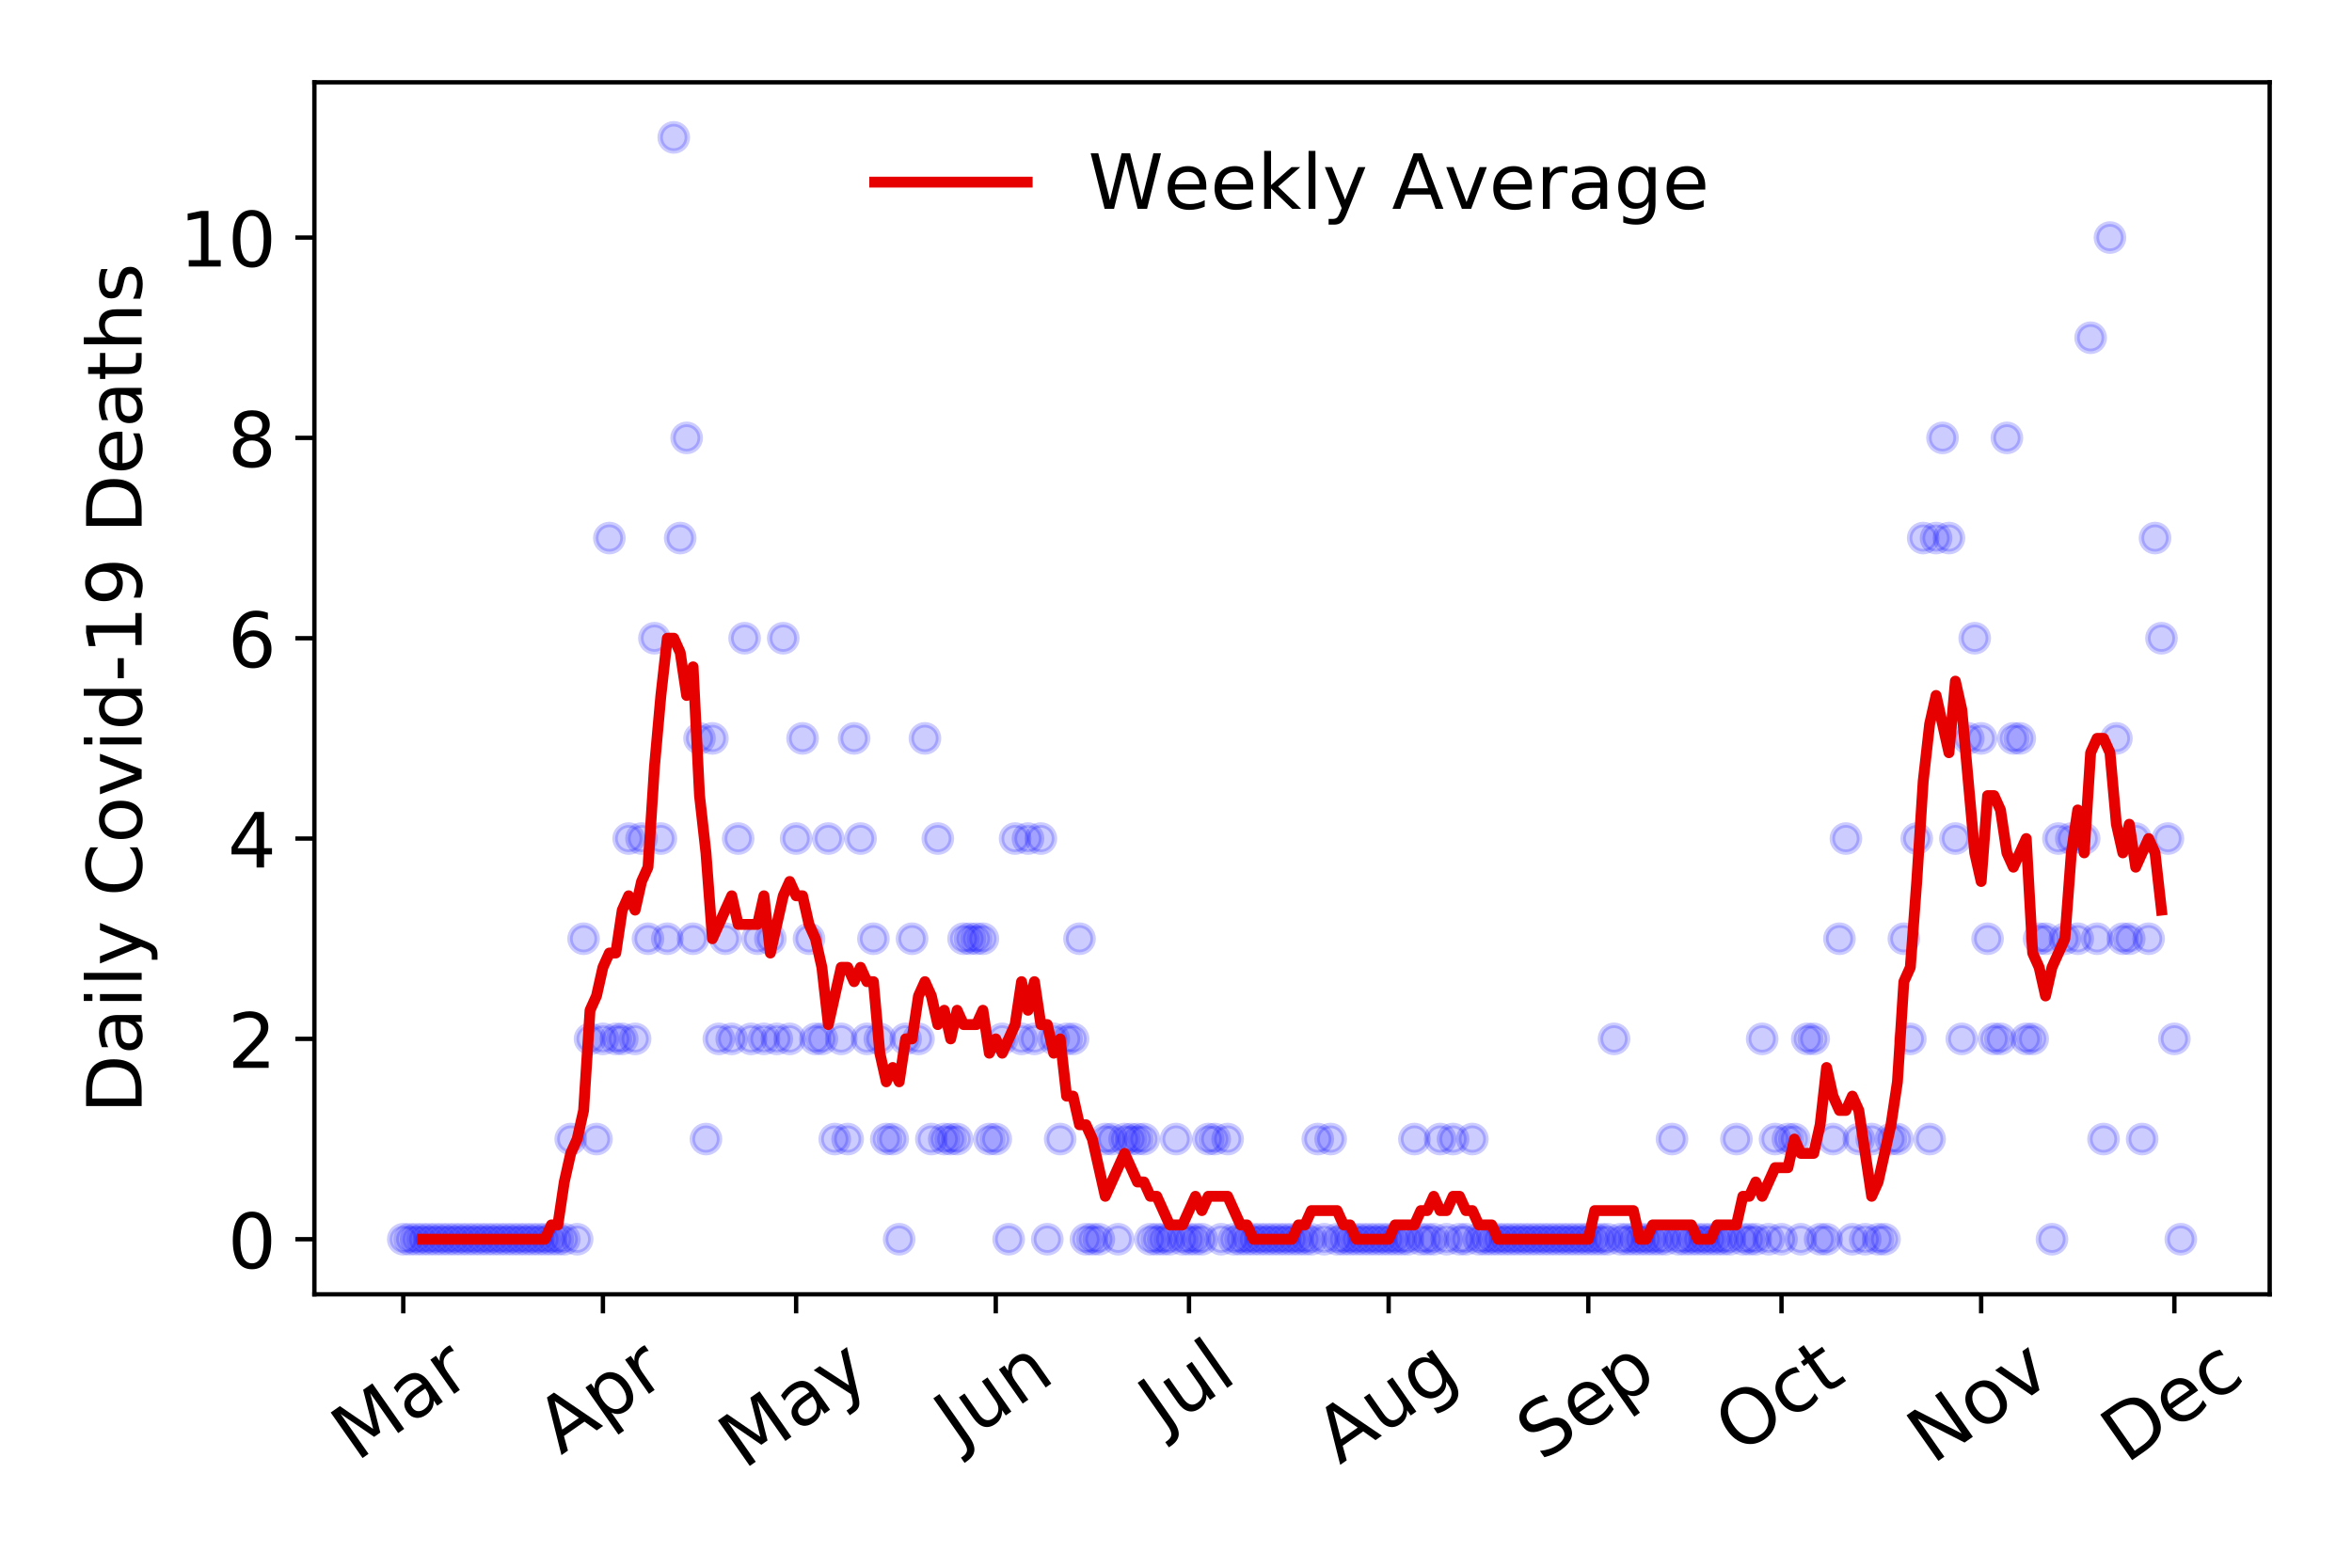 <?xml version="1.0" encoding="utf-8" standalone="no"?>
<!DOCTYPE svg PUBLIC "-//W3C//DTD SVG 1.1//EN"
  "http://www.w3.org/Graphics/SVG/1.1/DTD/svg11.dtd">
<!-- Created with matplotlib (https://matplotlib.org/) -->
<svg height="288pt" version="1.1" viewBox="0 0 432 288" width="432pt" xmlns="http://www.w3.org/2000/svg" xmlns:xlink="http://www.w3.org/1999/xlink">
 <defs>
  <style type="text/css">
*{stroke-linecap:butt;stroke-linejoin:round;}
  </style>
 </defs>
 <g id="figure_1">
  <g id="patch_1">
   <path d="M 0 288 
L 432 288 
L 432 0 
L 0 0 
z
" style="fill:#ffffff;"/>
  </g>
  <g id="axes_1">
   <g id="patch_2">
    <path d="M 57.745 237.778 
L 416.88 237.778 
L 416.88 15.12 
L 57.745 15.12 
z
" style="fill:#ffffff;"/>
   </g>
   <g id="matplotlib.axis_1">
    <g id="xtick_1">
     <g id="line2d_1">
      <defs>
       <path d="M 0 0 
L 0 3.5 
" id="mb8f9122fb5" style="stroke:#000000;stroke-width:0.8;"/>
      </defs>
      <g>
       <use style="stroke:#000000;stroke-width:0.8;" x="74.069" xlink:href="#mb8f9122fb5" y="237.778"/>
      </g>
     </g>
     <g id="text_1">
      <!-- Mar -->
      <defs>
       <path d="M 9.812 72.906 
L 24.516 72.906 
L 43.109 23.297 
L 61.812 72.906 
L 76.516 72.906 
L 76.516 0 
L 66.891 0 
L 66.891 64.016 
L 48.094 14.016 
L 38.188 14.016 
L 19.391 64.016 
L 19.391 0 
L 9.812 0 
z
" id="DejaVuSans-77"/>
       <path d="M 34.281 27.484 
Q 23.391 27.484 19.188 25 
Q 14.984 22.516 14.984 16.5 
Q 14.984 11.719 18.141 8.906 
Q 21.297 6.109 26.703 6.109 
Q 34.188 6.109 38.703 11.406 
Q 43.219 16.703 43.219 25.484 
L 43.219 27.484 
z
M 52.203 31.203 
L 52.203 0 
L 43.219 0 
L 43.219 8.297 
Q 40.141 3.328 35.547 0.953 
Q 30.953 -1.422 24.312 -1.422 
Q 15.922 -1.422 10.953 3.297 
Q 6 8.016 6 15.922 
Q 6 25.141 12.172 29.828 
Q 18.359 34.516 30.609 34.516 
L 43.219 34.516 
L 43.219 35.406 
Q 43.219 41.609 39.141 45 
Q 35.062 48.391 27.688 48.391 
Q 23 48.391 18.547 47.266 
Q 14.109 46.141 10.016 43.891 
L 10.016 52.203 
Q 14.938 54.109 19.578 55.047 
Q 24.219 56 28.609 56 
Q 40.484 56 46.344 49.844 
Q 52.203 43.703 52.203 31.203 
z
" id="DejaVuSans-97"/>
       <path d="M 41.109 46.297 
Q 39.594 47.172 37.812 47.578 
Q 36.031 48 33.891 48 
Q 26.266 48 22.188 43.047 
Q 18.109 38.094 18.109 28.812 
L 18.109 0 
L 9.078 0 
L 9.078 54.688 
L 18.109 54.688 
L 18.109 46.188 
Q 20.953 51.172 25.484 53.578 
Q 30.031 56 36.531 56 
Q 37.453 56 38.578 55.875 
Q 39.703 55.766 41.062 55.516 
z
" id="DejaVuSans-114"/>
      </defs>
      <g transform="translate(65.467 268.643)rotate(-35)scale(0.14 -0.14)">
       <use xlink:href="#DejaVuSans-77"/>
       <use x="86.279" xlink:href="#DejaVuSans-97"/>
       <use x="147.559" xlink:href="#DejaVuSans-114"/>
      </g>
     </g>
    </g>
    <g id="xtick_2">
     <g id="line2d_2">
      <g>
       <use style="stroke:#000000;stroke-width:0.8;" x="110.74" xlink:href="#mb8f9122fb5" y="237.778"/>
      </g>
     </g>
     <g id="text_2">
      <!-- Apr -->
      <defs>
       <path d="M 34.188 63.188 
L 20.797 26.906 
L 47.609 26.906 
z
M 28.609 72.906 
L 39.797 72.906 
L 67.578 0 
L 57.328 0 
L 50.688 18.703 
L 17.828 18.703 
L 11.188 0 
L 0.781 0 
z
" id="DejaVuSans-65"/>
       <path d="M 18.109 8.203 
L 18.109 -20.797 
L 9.078 -20.797 
L 9.078 54.688 
L 18.109 54.688 
L 18.109 46.391 
Q 20.953 51.266 25.266 53.625 
Q 29.594 56 35.594 56 
Q 45.562 56 51.781 48.094 
Q 58.016 40.188 58.016 27.297 
Q 58.016 14.406 51.781 6.484 
Q 45.562 -1.422 35.594 -1.422 
Q 29.594 -1.422 25.266 0.953 
Q 20.953 3.328 18.109 8.203 
z
M 48.688 27.297 
Q 48.688 37.203 44.609 42.844 
Q 40.531 48.484 33.406 48.484 
Q 26.266 48.484 22.188 42.844 
Q 18.109 37.203 18.109 27.297 
Q 18.109 17.391 22.188 11.75 
Q 26.266 6.109 33.406 6.109 
Q 40.531 6.109 44.609 11.75 
Q 48.688 17.391 48.688 27.297 
z
" id="DejaVuSans-112"/>
      </defs>
      <g transform="translate(103.036 267.384)rotate(-35)scale(0.14 -0.14)">
       <use xlink:href="#DejaVuSans-65"/>
       <use x="68.408" xlink:href="#DejaVuSans-112"/>
       <use x="131.885" xlink:href="#DejaVuSans-114"/>
      </g>
     </g>
    </g>
    <g id="xtick_3">
     <g id="line2d_3">
      <g>
       <use style="stroke:#000000;stroke-width:0.8;" x="146.228" xlink:href="#mb8f9122fb5" y="237.778"/>
      </g>
     </g>
     <g id="text_3">
      <!-- May -->
      <defs>
       <path d="M 32.172 -5.078 
Q 28.375 -14.844 24.75 -17.812 
Q 21.141 -20.797 15.094 -20.797 
L 7.906 -20.797 
L 7.906 -13.281 
L 13.188 -13.281 
Q 16.891 -13.281 18.938 -11.516 
Q 21 -9.766 23.484 -3.219 
L 25.094 0.875 
L 2.984 54.688 
L 12.5 54.688 
L 29.594 11.922 
L 46.688 54.688 
L 56.203 54.688 
z
" id="DejaVuSans-121"/>
      </defs>
      <g transform="translate(136.588 270.094)rotate(-35)scale(0.14 -0.14)">
       <use xlink:href="#DejaVuSans-77"/>
       <use x="86.279" xlink:href="#DejaVuSans-97"/>
       <use x="147.559" xlink:href="#DejaVuSans-121"/>
      </g>
     </g>
    </g>
    <g id="xtick_4">
     <g id="line2d_4">
      <g>
       <use style="stroke:#000000;stroke-width:0.8;" x="182.898" xlink:href="#mb8f9122fb5" y="237.778"/>
      </g>
     </g>
     <g id="text_4">
      <!-- Jun -->
      <defs>
       <path d="M 9.812 72.906 
L 19.672 72.906 
L 19.672 5.078 
Q 19.672 -8.109 14.672 -14.062 
Q 9.672 -20.016 -1.422 -20.016 
L -5.172 -20.016 
L -5.172 -11.719 
L -2.094 -11.719 
Q 4.438 -11.719 7.125 -8.047 
Q 9.812 -4.391 9.812 5.078 
z
" id="DejaVuSans-74"/>
       <path d="M 8.5 21.578 
L 8.5 54.688 
L 17.484 54.688 
L 17.484 21.922 
Q 17.484 14.156 20.5 10.266 
Q 23.531 6.391 29.594 6.391 
Q 36.859 6.391 41.078 11.031 
Q 45.312 15.672 45.312 23.688 
L 45.312 54.688 
L 54.297 54.688 
L 54.297 0 
L 45.312 0 
L 45.312 8.406 
Q 42.047 3.422 37.719 1 
Q 33.406 -1.422 27.688 -1.422 
Q 18.266 -1.422 13.375 4.438 
Q 8.5 10.297 8.5 21.578 
z
M 31.109 56 
z
" id="DejaVuSans-117"/>
       <path d="M 54.891 33.016 
L 54.891 0 
L 45.906 0 
L 45.906 32.719 
Q 45.906 40.484 42.875 44.328 
Q 39.844 48.188 33.797 48.188 
Q 26.516 48.188 22.312 43.547 
Q 18.109 38.922 18.109 30.906 
L 18.109 0 
L 9.078 0 
L 9.078 54.688 
L 18.109 54.688 
L 18.109 46.188 
Q 21.344 51.125 25.703 53.562 
Q 30.078 56 35.797 56 
Q 45.219 56 50.047 50.172 
Q 54.891 44.344 54.891 33.016 
z
" id="DejaVuSans-110"/>
      </defs>
      <g transform="translate(176.154 266.039)rotate(-35)scale(0.14 -0.14)">
       <use xlink:href="#DejaVuSans-74"/>
       <use x="29.492" xlink:href="#DejaVuSans-117"/>
       <use x="92.871" xlink:href="#DejaVuSans-110"/>
      </g>
     </g>
    </g>
    <g id="xtick_5">
     <g id="line2d_5">
      <g>
       <use style="stroke:#000000;stroke-width:0.8;" x="218.386" xlink:href="#mb8f9122fb5" y="237.778"/>
      </g>
     </g>
     <g id="text_5">
      <!-- Jul -->
      <defs>
       <path d="M 9.422 75.984 
L 18.406 75.984 
L 18.406 0 
L 9.422 0 
z
" id="DejaVuSans-108"/>
      </defs>
      <g transform="translate(213.683 263.181)rotate(-35)scale(0.14 -0.14)">
       <use xlink:href="#DejaVuSans-74"/>
       <use x="29.492" xlink:href="#DejaVuSans-117"/>
       <use x="92.871" xlink:href="#DejaVuSans-108"/>
      </g>
     </g>
    </g>
    <g id="xtick_6">
     <g id="line2d_6">
      <g>
       <use style="stroke:#000000;stroke-width:0.8;" x="255.056" xlink:href="#mb8f9122fb5" y="237.778"/>
      </g>
     </g>
     <g id="text_6">
      <!-- Aug -->
      <defs>
       <path d="M 45.406 27.984 
Q 45.406 37.75 41.375 43.109 
Q 37.359 48.484 30.078 48.484 
Q 22.859 48.484 18.828 43.109 
Q 14.797 37.75 14.797 27.984 
Q 14.797 18.266 18.828 12.891 
Q 22.859 7.516 30.078 7.516 
Q 37.359 7.516 41.375 12.891 
Q 45.406 18.266 45.406 27.984 
z
M 54.391 6.781 
Q 54.391 -7.172 48.188 -13.984 
Q 42 -20.797 29.203 -20.797 
Q 24.469 -20.797 20.266 -20.094 
Q 16.062 -19.391 12.109 -17.922 
L 12.109 -9.188 
Q 16.062 -11.328 19.922 -12.344 
Q 23.781 -13.375 27.781 -13.375 
Q 36.625 -13.375 41.016 -8.766 
Q 45.406 -4.156 45.406 5.172 
L 45.406 9.625 
Q 42.625 4.781 38.281 2.391 
Q 33.938 0 27.875 0 
Q 17.828 0 11.672 7.656 
Q 5.516 15.328 5.516 27.984 
Q 5.516 40.672 11.672 48.328 
Q 17.828 56 27.875 56 
Q 33.938 56 38.281 53.609 
Q 42.625 51.219 45.406 46.391 
L 45.406 54.688 
L 54.391 54.688 
z
" id="DejaVuSans-103"/>
      </defs>
      <g transform="translate(246.075 269.172)rotate(-35)scale(0.14 -0.14)">
       <use xlink:href="#DejaVuSans-65"/>
       <use x="68.408" xlink:href="#DejaVuSans-117"/>
       <use x="131.787" xlink:href="#DejaVuSans-103"/>
      </g>
     </g>
    </g>
    <g id="xtick_7">
     <g id="line2d_7">
      <g>
       <use style="stroke:#000000;stroke-width:0.8;" x="291.727" xlink:href="#mb8f9122fb5" y="237.778"/>
      </g>
     </g>
     <g id="text_7">
      <!-- Sep -->
      <defs>
       <path d="M 53.516 70.516 
L 53.516 60.891 
Q 47.906 63.578 42.922 64.891 
Q 37.938 66.219 33.297 66.219 
Q 25.25 66.219 20.875 63.094 
Q 16.5 59.969 16.5 54.203 
Q 16.5 49.359 19.406 46.891 
Q 22.312 44.438 30.422 42.922 
L 36.375 41.703 
Q 47.406 39.594 52.656 34.297 
Q 57.906 29 57.906 20.125 
Q 57.906 9.516 50.797 4.047 
Q 43.703 -1.422 29.984 -1.422 
Q 24.812 -1.422 18.969 -0.25 
Q 13.141 0.922 6.891 3.219 
L 6.891 13.375 
Q 12.891 10.016 18.656 8.297 
Q 24.422 6.594 29.984 6.594 
Q 38.422 6.594 43.016 9.906 
Q 47.609 13.234 47.609 19.391 
Q 47.609 24.75 44.312 27.781 
Q 41.016 30.812 33.5 32.328 
L 27.484 33.5 
Q 16.453 35.688 11.516 40.375 
Q 6.594 45.062 6.594 53.422 
Q 6.594 63.094 13.406 68.656 
Q 20.219 74.219 32.172 74.219 
Q 37.312 74.219 42.625 73.281 
Q 47.953 72.359 53.516 70.516 
z
" id="DejaVuSans-83"/>
       <path d="M 56.203 29.594 
L 56.203 25.203 
L 14.891 25.203 
Q 15.484 15.922 20.484 11.062 
Q 25.484 6.203 34.422 6.203 
Q 39.594 6.203 44.453 7.469 
Q 49.312 8.734 54.109 11.281 
L 54.109 2.781 
Q 49.266 0.734 44.188 -0.344 
Q 39.109 -1.422 33.891 -1.422 
Q 20.797 -1.422 13.156 6.188 
Q 5.516 13.812 5.516 26.812 
Q 5.516 40.234 12.766 48.109 
Q 20.016 56 32.328 56 
Q 43.359 56 49.781 48.891 
Q 56.203 41.797 56.203 29.594 
z
M 47.219 32.234 
Q 47.125 39.594 43.094 43.984 
Q 39.062 48.391 32.422 48.391 
Q 24.906 48.391 20.391 44.141 
Q 15.875 39.891 15.188 32.172 
z
" id="DejaVuSans-101"/>
      </defs>
      <g transform="translate(283.134 268.629)rotate(-35)scale(0.14 -0.14)">
       <use xlink:href="#DejaVuSans-83"/>
       <use x="63.477" xlink:href="#DejaVuSans-101"/>
       <use x="125" xlink:href="#DejaVuSans-112"/>
      </g>
     </g>
    </g>
    <g id="xtick_8">
     <g id="line2d_8">
      <g>
       <use style="stroke:#000000;stroke-width:0.8;" x="327.215" xlink:href="#mb8f9122fb5" y="237.778"/>
      </g>
     </g>
     <g id="text_8">
      <!-- Oct -->
      <defs>
       <path d="M 39.406 66.219 
Q 28.656 66.219 22.328 58.203 
Q 16.016 50.203 16.016 36.375 
Q 16.016 22.609 22.328 14.594 
Q 28.656 6.594 39.406 6.594 
Q 50.141 6.594 56.422 14.594 
Q 62.703 22.609 62.703 36.375 
Q 62.703 50.203 56.422 58.203 
Q 50.141 66.219 39.406 66.219 
z
M 39.406 74.219 
Q 54.734 74.219 63.906 63.938 
Q 73.094 53.656 73.094 36.375 
Q 73.094 19.141 63.906 8.859 
Q 54.734 -1.422 39.406 -1.422 
Q 24.031 -1.422 14.812 8.828 
Q 5.609 19.094 5.609 36.375 
Q 5.609 53.656 14.812 63.938 
Q 24.031 74.219 39.406 74.219 
z
" id="DejaVuSans-79"/>
       <path d="M 48.781 52.594 
L 48.781 44.188 
Q 44.969 46.297 41.141 47.344 
Q 37.312 48.391 33.406 48.391 
Q 24.656 48.391 19.812 42.844 
Q 14.984 37.312 14.984 27.297 
Q 14.984 17.281 19.812 11.734 
Q 24.656 6.203 33.406 6.203 
Q 37.312 6.203 41.141 7.25 
Q 44.969 8.297 48.781 10.406 
L 48.781 2.094 
Q 45.016 0.344 40.984 -0.531 
Q 36.969 -1.422 32.422 -1.422 
Q 20.062 -1.422 12.781 6.344 
Q 5.516 14.109 5.516 27.297 
Q 5.516 40.672 12.859 48.328 
Q 20.219 56 33.016 56 
Q 37.156 56 41.109 55.141 
Q 45.062 54.297 48.781 52.594 
z
" id="DejaVuSans-99"/>
       <path d="M 18.312 70.219 
L 18.312 54.688 
L 36.812 54.688 
L 36.812 47.703 
L 18.312 47.703 
L 18.312 18.016 
Q 18.312 11.328 20.141 9.422 
Q 21.969 7.516 27.594 7.516 
L 36.812 7.516 
L 36.812 0 
L 27.594 0 
Q 17.188 0 13.234 3.875 
Q 9.281 7.766 9.281 18.016 
L 9.281 47.703 
L 2.688 47.703 
L 2.688 54.688 
L 9.281 54.688 
L 9.281 70.219 
z
" id="DejaVuSans-116"/>
      </defs>
      <g transform="translate(319.516 267.377)rotate(-35)scale(0.14 -0.14)">
       <use xlink:href="#DejaVuSans-79"/>
       <use x="78.711" xlink:href="#DejaVuSans-99"/>
       <use x="133.691" xlink:href="#DejaVuSans-116"/>
      </g>
     </g>
    </g>
    <g id="xtick_9">
     <g id="line2d_9">
      <g>
       <use style="stroke:#000000;stroke-width:0.8;" x="363.885" xlink:href="#mb8f9122fb5" y="237.778"/>
      </g>
     </g>
     <g id="text_9">
      <!-- Nov -->
      <defs>
       <path d="M 9.812 72.906 
L 23.094 72.906 
L 55.422 11.922 
L 55.422 72.906 
L 64.984 72.906 
L 64.984 0 
L 51.703 0 
L 19.391 60.984 
L 19.391 0 
L 9.812 0 
z
" id="DejaVuSans-78"/>
       <path d="M 30.609 48.391 
Q 23.391 48.391 19.188 42.75 
Q 14.984 37.109 14.984 27.297 
Q 14.984 17.484 19.156 11.844 
Q 23.344 6.203 30.609 6.203 
Q 37.797 6.203 41.984 11.859 
Q 46.188 17.531 46.188 27.297 
Q 46.188 37.016 41.984 42.703 
Q 37.797 48.391 30.609 48.391 
z
M 30.609 56 
Q 42.328 56 49.016 48.375 
Q 55.719 40.766 55.719 27.297 
Q 55.719 13.875 49.016 6.219 
Q 42.328 -1.422 30.609 -1.422 
Q 18.844 -1.422 12.172 6.219 
Q 5.516 13.875 5.516 27.297 
Q 5.516 40.766 12.172 48.375 
Q 18.844 56 30.609 56 
z
" id="DejaVuSans-111"/>
       <path d="M 2.984 54.688 
L 12.5 54.688 
L 29.594 8.797 
L 46.688 54.688 
L 56.203 54.688 
L 35.688 0 
L 23.484 0 
z
" id="DejaVuSans-118"/>
      </defs>
      <g transform="translate(354.909 269.166)rotate(-35)scale(0.14 -0.14)">
       <use xlink:href="#DejaVuSans-78"/>
       <use x="74.805" xlink:href="#DejaVuSans-111"/>
       <use x="135.986" xlink:href="#DejaVuSans-118"/>
      </g>
     </g>
    </g>
    <g id="xtick_10">
     <g id="line2d_10">
      <g>
       <use style="stroke:#000000;stroke-width:0.8;" x="399.373" xlink:href="#mb8f9122fb5" y="237.778"/>
      </g>
     </g>
     <g id="text_10">
      <!-- Dec -->
      <defs>
       <path d="M 19.672 64.797 
L 19.672 8.109 
L 31.594 8.109 
Q 46.688 8.109 53.688 14.938 
Q 60.688 21.781 60.688 36.531 
Q 60.688 51.172 53.688 57.984 
Q 46.688 64.797 31.594 64.797 
z
M 9.812 72.906 
L 30.078 72.906 
Q 51.266 72.906 61.172 64.094 
Q 71.094 55.281 71.094 36.531 
Q 71.094 17.672 61.125 8.828 
Q 51.172 0 30.078 0 
L 9.812 0 
z
" id="DejaVuSans-68"/>
      </defs>
      <g transform="translate(390.492 269.032)rotate(-35)scale(0.14 -0.14)">
       <use xlink:href="#DejaVuSans-68"/>
       <use x="77.002" xlink:href="#DejaVuSans-101"/>
       <use x="138.525" xlink:href="#DejaVuSans-99"/>
      </g>
     </g>
    </g>
   </g>
   <g id="matplotlib.axis_2">
    <g id="ytick_1">
     <g id="line2d_11">
      <defs>
       <path d="M 0 0 
L -3.5 0 
" id="m2a10e8a747" style="stroke:#000000;stroke-width:0.8;"/>
      </defs>
      <g>
       <use style="stroke:#000000;stroke-width:0.8;" x="57.745" xlink:href="#m2a10e8a747" y="227.657"/>
      </g>
     </g>
     <g id="text_11">
      <!-- 0 -->
      <defs>
       <path d="M 31.781 66.406 
Q 24.172 66.406 20.328 58.906 
Q 16.5 51.422 16.5 36.375 
Q 16.5 21.391 20.328 13.891 
Q 24.172 6.391 31.781 6.391 
Q 39.453 6.391 43.281 13.891 
Q 47.125 21.391 47.125 36.375 
Q 47.125 51.422 43.281 58.906 
Q 39.453 66.406 31.781 66.406 
z
M 31.781 74.219 
Q 44.047 74.219 50.516 64.516 
Q 56.984 54.828 56.984 36.375 
Q 56.984 17.969 50.516 8.266 
Q 44.047 -1.422 31.781 -1.422 
Q 19.531 -1.422 13.062 8.266 
Q 6.594 17.969 6.594 36.375 
Q 6.594 54.828 13.062 64.516 
Q 19.531 74.219 31.781 74.219 
z
" id="DejaVuSans-48"/>
      </defs>
      <g transform="translate(41.837 232.976)scale(0.14 -0.14)">
       <use xlink:href="#DejaVuSans-48"/>
      </g>
     </g>
    </g>
    <g id="ytick_2">
     <g id="line2d_12">
      <g>
       <use style="stroke:#000000;stroke-width:0.8;" x="57.745" xlink:href="#m2a10e8a747" y="190.854"/>
      </g>
     </g>
     <g id="text_12">
      <!-- 2 -->
      <defs>
       <path d="M 19.188 8.297 
L 53.609 8.297 
L 53.609 0 
L 7.328 0 
L 7.328 8.297 
Q 12.938 14.109 22.625 23.891 
Q 32.328 33.688 34.812 36.531 
Q 39.547 41.844 41.422 45.531 
Q 43.312 49.219 43.312 52.781 
Q 43.312 58.594 39.234 62.25 
Q 35.156 65.922 28.609 65.922 
Q 23.969 65.922 18.812 64.312 
Q 13.672 62.703 7.812 59.422 
L 7.812 69.391 
Q 13.766 71.781 18.938 73 
Q 24.125 74.219 28.422 74.219 
Q 39.75 74.219 46.484 68.547 
Q 53.219 62.891 53.219 53.422 
Q 53.219 48.922 51.531 44.891 
Q 49.859 40.875 45.406 35.406 
Q 44.188 33.984 37.641 27.219 
Q 31.109 20.453 19.188 8.297 
z
" id="DejaVuSans-50"/>
      </defs>
      <g transform="translate(41.837 196.173)scale(0.14 -0.14)">
       <use xlink:href="#DejaVuSans-50"/>
      </g>
     </g>
    </g>
    <g id="ytick_3">
     <g id="line2d_13">
      <g>
       <use style="stroke:#000000;stroke-width:0.8;" x="57.745" xlink:href="#m2a10e8a747" y="154.051"/>
      </g>
     </g>
     <g id="text_13">
      <!-- 4 -->
      <defs>
       <path d="M 37.797 64.312 
L 12.891 25.391 
L 37.797 25.391 
z
M 35.203 72.906 
L 47.609 72.906 
L 47.609 25.391 
L 58.016 25.391 
L 58.016 17.188 
L 47.609 17.188 
L 47.609 0 
L 37.797 0 
L 37.797 17.188 
L 4.891 17.188 
L 4.891 26.703 
z
" id="DejaVuSans-52"/>
      </defs>
      <g transform="translate(41.837 159.37)scale(0.14 -0.14)">
       <use xlink:href="#DejaVuSans-52"/>
      </g>
     </g>
    </g>
    <g id="ytick_4">
     <g id="line2d_14">
      <g>
       <use style="stroke:#000000;stroke-width:0.8;" x="57.745" xlink:href="#m2a10e8a747" y="117.248"/>
      </g>
     </g>
     <g id="text_14">
      <!-- 6 -->
      <defs>
       <path d="M 33.016 40.375 
Q 26.375 40.375 22.484 35.828 
Q 18.609 31.297 18.609 23.391 
Q 18.609 15.531 22.484 10.953 
Q 26.375 6.391 33.016 6.391 
Q 39.656 6.391 43.531 10.953 
Q 47.406 15.531 47.406 23.391 
Q 47.406 31.297 43.531 35.828 
Q 39.656 40.375 33.016 40.375 
z
M 52.594 71.297 
L 52.594 62.312 
Q 48.875 64.062 45.094 64.984 
Q 41.312 65.922 37.594 65.922 
Q 27.828 65.922 22.672 59.328 
Q 17.531 52.734 16.797 39.406 
Q 19.672 43.656 24.016 45.922 
Q 28.375 48.188 33.594 48.188 
Q 44.578 48.188 50.953 41.516 
Q 57.328 34.859 57.328 23.391 
Q 57.328 12.156 50.688 5.359 
Q 44.047 -1.422 33.016 -1.422 
Q 20.359 -1.422 13.672 8.266 
Q 6.984 17.969 6.984 36.375 
Q 6.984 53.656 15.188 63.938 
Q 23.391 74.219 37.203 74.219 
Q 40.922 74.219 44.703 73.484 
Q 48.484 72.75 52.594 71.297 
z
" id="DejaVuSans-54"/>
      </defs>
      <g transform="translate(41.837 122.567)scale(0.14 -0.14)">
       <use xlink:href="#DejaVuSans-54"/>
      </g>
     </g>
    </g>
    <g id="ytick_5">
     <g id="line2d_15">
      <g>
       <use style="stroke:#000000;stroke-width:0.8;" x="57.745" xlink:href="#m2a10e8a747" y="80.445"/>
      </g>
     </g>
     <g id="text_15">
      <!-- 8 -->
      <defs>
       <path d="M 31.781 34.625 
Q 24.75 34.625 20.719 30.859 
Q 16.703 27.094 16.703 20.516 
Q 16.703 13.922 20.719 10.156 
Q 24.75 6.391 31.781 6.391 
Q 38.812 6.391 42.859 10.172 
Q 46.922 13.969 46.922 20.516 
Q 46.922 27.094 42.891 30.859 
Q 38.875 34.625 31.781 34.625 
z
M 21.922 38.812 
Q 15.578 40.375 12.031 44.719 
Q 8.5 49.078 8.5 55.328 
Q 8.5 64.062 14.719 69.141 
Q 20.953 74.219 31.781 74.219 
Q 42.672 74.219 48.875 69.141 
Q 55.078 64.062 55.078 55.328 
Q 55.078 49.078 51.531 44.719 
Q 48 40.375 41.703 38.812 
Q 48.828 37.156 52.797 32.312 
Q 56.781 27.484 56.781 20.516 
Q 56.781 9.906 50.312 4.234 
Q 43.844 -1.422 31.781 -1.422 
Q 19.734 -1.422 13.25 4.234 
Q 6.781 9.906 6.781 20.516 
Q 6.781 27.484 10.781 32.312 
Q 14.797 37.156 21.922 38.812 
z
M 18.312 54.391 
Q 18.312 48.734 21.844 45.562 
Q 25.391 42.391 31.781 42.391 
Q 38.141 42.391 41.719 45.562 
Q 45.312 48.734 45.312 54.391 
Q 45.312 60.062 41.719 63.234 
Q 38.141 66.406 31.781 66.406 
Q 25.391 66.406 21.844 63.234 
Q 18.312 60.062 18.312 54.391 
z
" id="DejaVuSans-56"/>
      </defs>
      <g transform="translate(41.837 85.764)scale(0.14 -0.14)">
       <use xlink:href="#DejaVuSans-56"/>
      </g>
     </g>
    </g>
    <g id="ytick_6">
     <g id="line2d_16">
      <g>
       <use style="stroke:#000000;stroke-width:0.8;" x="57.745" xlink:href="#m2a10e8a747" y="43.642"/>
      </g>
     </g>
     <g id="text_16">
      <!-- 10 -->
      <defs>
       <path d="M 12.406 8.297 
L 28.516 8.297 
L 28.516 63.922 
L 10.984 60.406 
L 10.984 69.391 
L 28.422 72.906 
L 38.281 72.906 
L 38.281 8.297 
L 54.391 8.297 
L 54.391 0 
L 12.406 0 
z
" id="DejaVuSans-49"/>
      </defs>
      <g transform="translate(32.93 48.961)scale(0.14 -0.14)">
       <use xlink:href="#DejaVuSans-49"/>
       <use x="63.623" xlink:href="#DejaVuSans-48"/>
      </g>
     </g>
    </g>
    <g id="text_17">
     <!-- Daily Covid-19 Deaths -->
     <defs>
      <path d="M 9.422 54.688 
L 18.406 54.688 
L 18.406 0 
L 9.422 0 
z
M 9.422 75.984 
L 18.406 75.984 
L 18.406 64.594 
L 9.422 64.594 
z
" id="DejaVuSans-105"/>
      <path id="DejaVuSans-32"/>
      <path d="M 64.406 67.281 
L 64.406 56.891 
Q 59.422 61.531 53.781 63.812 
Q 48.141 66.109 41.797 66.109 
Q 29.297 66.109 22.656 58.469 
Q 16.016 50.828 16.016 36.375 
Q 16.016 21.969 22.656 14.328 
Q 29.297 6.688 41.797 6.688 
Q 48.141 6.688 53.781 8.984 
Q 59.422 11.281 64.406 15.922 
L 64.406 5.609 
Q 59.234 2.094 53.438 0.328 
Q 47.656 -1.422 41.219 -1.422 
Q 24.656 -1.422 15.125 8.703 
Q 5.609 18.844 5.609 36.375 
Q 5.609 53.953 15.125 64.078 
Q 24.656 74.219 41.219 74.219 
Q 47.75 74.219 53.531 72.484 
Q 59.328 70.75 64.406 67.281 
z
" id="DejaVuSans-67"/>
      <path d="M 45.406 46.391 
L 45.406 75.984 
L 54.391 75.984 
L 54.391 0 
L 45.406 0 
L 45.406 8.203 
Q 42.578 3.328 38.25 0.953 
Q 33.938 -1.422 27.875 -1.422 
Q 17.969 -1.422 11.734 6.484 
Q 5.516 14.406 5.516 27.297 
Q 5.516 40.188 11.734 48.094 
Q 17.969 56 27.875 56 
Q 33.938 56 38.25 53.625 
Q 42.578 51.266 45.406 46.391 
z
M 14.797 27.297 
Q 14.797 17.391 18.875 11.75 
Q 22.953 6.109 30.078 6.109 
Q 37.203 6.109 41.297 11.75 
Q 45.406 17.391 45.406 27.297 
Q 45.406 37.203 41.297 42.844 
Q 37.203 48.484 30.078 48.484 
Q 22.953 48.484 18.875 42.844 
Q 14.797 37.203 14.797 27.297 
z
" id="DejaVuSans-100"/>
      <path d="M 4.891 31.391 
L 31.203 31.391 
L 31.203 23.391 
L 4.891 23.391 
z
" id="DejaVuSans-45"/>
      <path d="M 10.984 1.516 
L 10.984 10.5 
Q 14.703 8.734 18.5 7.812 
Q 22.312 6.891 25.984 6.891 
Q 35.75 6.891 40.891 13.453 
Q 46.047 20.016 46.781 33.406 
Q 43.953 29.203 39.594 26.953 
Q 35.25 24.703 29.984 24.703 
Q 19.047 24.703 12.672 31.312 
Q 6.297 37.938 6.297 49.422 
Q 6.297 60.641 12.938 67.422 
Q 19.578 74.219 30.609 74.219 
Q 43.266 74.219 49.922 64.516 
Q 56.594 54.828 56.594 36.375 
Q 56.594 19.141 48.406 8.859 
Q 40.234 -1.422 26.422 -1.422 
Q 22.703 -1.422 18.891 -0.688 
Q 15.094 0.047 10.984 1.516 
z
M 30.609 32.422 
Q 37.25 32.422 41.125 36.953 
Q 45.016 41.5 45.016 49.422 
Q 45.016 57.281 41.125 61.844 
Q 37.25 66.406 30.609 66.406 
Q 23.969 66.406 20.094 61.844 
Q 16.219 57.281 16.219 49.422 
Q 16.219 41.5 20.094 36.953 
Q 23.969 32.422 30.609 32.422 
z
" id="DejaVuSans-57"/>
      <path d="M 54.891 33.016 
L 54.891 0 
L 45.906 0 
L 45.906 32.719 
Q 45.906 40.484 42.875 44.328 
Q 39.844 48.188 33.797 48.188 
Q 26.516 48.188 22.312 43.547 
Q 18.109 38.922 18.109 30.906 
L 18.109 0 
L 9.078 0 
L 9.078 75.984 
L 18.109 75.984 
L 18.109 46.188 
Q 21.344 51.125 25.703 53.562 
Q 30.078 56 35.797 56 
Q 45.219 56 50.047 50.172 
Q 54.891 44.344 54.891 33.016 
z
" id="DejaVuSans-104"/>
      <path d="M 44.281 53.078 
L 44.281 44.578 
Q 40.484 46.531 36.375 47.5 
Q 32.281 48.484 27.875 48.484 
Q 21.188 48.484 17.844 46.438 
Q 14.5 44.391 14.5 40.281 
Q 14.5 37.156 16.891 35.375 
Q 19.281 33.594 26.516 31.984 
L 29.594 31.297 
Q 39.156 29.25 43.188 25.516 
Q 47.219 21.781 47.219 15.094 
Q 47.219 7.469 41.188 3.016 
Q 35.156 -1.422 24.609 -1.422 
Q 20.219 -1.422 15.453 -0.562 
Q 10.688 0.297 5.422 2 
L 5.422 11.281 
Q 10.406 8.688 15.234 7.391 
Q 20.062 6.109 24.812 6.109 
Q 31.156 6.109 34.562 8.281 
Q 37.984 10.453 37.984 14.406 
Q 37.984 18.062 35.516 20.016 
Q 33.062 21.969 24.703 23.781 
L 21.578 24.516 
Q 13.234 26.266 9.516 29.906 
Q 5.812 33.547 5.812 39.891 
Q 5.812 47.609 11.281 51.797 
Q 16.75 56 26.812 56 
Q 31.781 56 36.172 55.266 
Q 40.578 54.547 44.281 53.078 
z
" id="DejaVuSans-115"/>
     </defs>
     <g transform="translate(26.018 204.56)rotate(-90)scale(0.14 -0.14)">
      <use xlink:href="#DejaVuSans-68"/>
      <use x="77.002" xlink:href="#DejaVuSans-97"/>
      <use x="138.281" xlink:href="#DejaVuSans-105"/>
      <use x="166.064" xlink:href="#DejaVuSans-108"/>
      <use x="193.848" xlink:href="#DejaVuSans-121"/>
      <use x="253.027" xlink:href="#DejaVuSans-32"/>
      <use x="284.814" xlink:href="#DejaVuSans-67"/>
      <use x="354.639" xlink:href="#DejaVuSans-111"/>
      <use x="415.82" xlink:href="#DejaVuSans-118"/>
      <use x="475" xlink:href="#DejaVuSans-105"/>
      <use x="502.783" xlink:href="#DejaVuSans-100"/>
      <use x="566.26" xlink:href="#DejaVuSans-45"/>
      <use x="602.344" xlink:href="#DejaVuSans-49"/>
      <use x="665.967" xlink:href="#DejaVuSans-57"/>
      <use x="729.59" xlink:href="#DejaVuSans-32"/>
      <use x="761.377" xlink:href="#DejaVuSans-68"/>
      <use x="838.379" xlink:href="#DejaVuSans-101"/>
      <use x="899.902" xlink:href="#DejaVuSans-97"/>
      <use x="961.182" xlink:href="#DejaVuSans-116"/>
      <use x="1000.391" xlink:href="#DejaVuSans-104"/>
      <use x="1063.77" xlink:href="#DejaVuSans-115"/>
     </g>
    </g>
   </g>
   <g id="line2d_17">
    <defs>
     <path d="M 0 2.5 
C 0.663 2.5 1.299 2.237 1.768 1.768 
C 2.237 1.299 2.5 0.663 2.5 0 
C 2.5 -0.663 2.237 -1.299 1.768 -1.768 
C 1.299 -2.237 0.663 -2.5 0 -2.5 
C -0.663 -2.5 -1.299 -2.237 -1.768 -1.768 
C -2.237 -1.299 -2.5 -0.663 -2.5 0 
C -2.5 0.663 -2.237 1.299 -1.768 1.768 
C -1.299 2.237 -0.663 2.5 0 2.5 
z
" id="mfe4759afed" style="stroke:#0000ff;stroke-opacity:0.2;"/>
    </defs>
    <g clip-path="url(#p3ea1ff40d6)">
     <use style="fill:#0000ff;fill-opacity:0.2;stroke:#0000ff;stroke-opacity:0.2;" x="74.069" xlink:href="#mfe4759afed" y="227.657"/>
     <use style="fill:#0000ff;fill-opacity:0.2;stroke:#0000ff;stroke-opacity:0.2;" x="75.252" xlink:href="#mfe4759afed" y="227.657"/>
     <use style="fill:#0000ff;fill-opacity:0.2;stroke:#0000ff;stroke-opacity:0.2;" x="76.435" xlink:href="#mfe4759afed" y="227.657"/>
     <use style="fill:#0000ff;fill-opacity:0.2;stroke:#0000ff;stroke-opacity:0.2;" x="77.618" xlink:href="#mfe4759afed" y="227.657"/>
     <use style="fill:#0000ff;fill-opacity:0.2;stroke:#0000ff;stroke-opacity:0.2;" x="78.801" xlink:href="#mfe4759afed" y="227.657"/>
     <use style="fill:#0000ff;fill-opacity:0.2;stroke:#0000ff;stroke-opacity:0.2;" x="79.984" xlink:href="#mfe4759afed" y="227.657"/>
     <use style="fill:#0000ff;fill-opacity:0.2;stroke:#0000ff;stroke-opacity:0.2;" x="81.167" xlink:href="#mfe4759afed" y="227.657"/>
     <use style="fill:#0000ff;fill-opacity:0.2;stroke:#0000ff;stroke-opacity:0.2;" x="82.35" xlink:href="#mfe4759afed" y="227.657"/>
     <use style="fill:#0000ff;fill-opacity:0.2;stroke:#0000ff;stroke-opacity:0.2;" x="83.533" xlink:href="#mfe4759afed" y="227.657"/>
     <use style="fill:#0000ff;fill-opacity:0.2;stroke:#0000ff;stroke-opacity:0.2;" x="84.716" xlink:href="#mfe4759afed" y="227.657"/>
     <use style="fill:#0000ff;fill-opacity:0.2;stroke:#0000ff;stroke-opacity:0.2;" x="85.899" xlink:href="#mfe4759afed" y="227.657"/>
     <use style="fill:#0000ff;fill-opacity:0.2;stroke:#0000ff;stroke-opacity:0.2;" x="87.081" xlink:href="#mfe4759afed" y="227.657"/>
     <use style="fill:#0000ff;fill-opacity:0.2;stroke:#0000ff;stroke-opacity:0.2;" x="88.264" xlink:href="#mfe4759afed" y="227.657"/>
     <use style="fill:#0000ff;fill-opacity:0.2;stroke:#0000ff;stroke-opacity:0.2;" x="89.447" xlink:href="#mfe4759afed" y="227.657"/>
     <use style="fill:#0000ff;fill-opacity:0.2;stroke:#0000ff;stroke-opacity:0.2;" x="90.63" xlink:href="#mfe4759afed" y="227.657"/>
     <use style="fill:#0000ff;fill-opacity:0.2;stroke:#0000ff;stroke-opacity:0.2;" x="91.813" xlink:href="#mfe4759afed" y="227.657"/>
     <use style="fill:#0000ff;fill-opacity:0.2;stroke:#0000ff;stroke-opacity:0.2;" x="92.996" xlink:href="#mfe4759afed" y="227.657"/>
     <use style="fill:#0000ff;fill-opacity:0.2;stroke:#0000ff;stroke-opacity:0.2;" x="94.179" xlink:href="#mfe4759afed" y="227.657"/>
     <use style="fill:#0000ff;fill-opacity:0.2;stroke:#0000ff;stroke-opacity:0.2;" x="95.362" xlink:href="#mfe4759afed" y="227.657"/>
     <use style="fill:#0000ff;fill-opacity:0.2;stroke:#0000ff;stroke-opacity:0.2;" x="96.545" xlink:href="#mfe4759afed" y="227.657"/>
     <use style="fill:#0000ff;fill-opacity:0.2;stroke:#0000ff;stroke-opacity:0.2;" x="97.728" xlink:href="#mfe4759afed" y="227.657"/>
     <use style="fill:#0000ff;fill-opacity:0.2;stroke:#0000ff;stroke-opacity:0.2;" x="98.911" xlink:href="#mfe4759afed" y="227.657"/>
     <use style="fill:#0000ff;fill-opacity:0.2;stroke:#0000ff;stroke-opacity:0.2;" x="100.094" xlink:href="#mfe4759afed" y="227.657"/>
     <use style="fill:#0000ff;fill-opacity:0.2;stroke:#0000ff;stroke-opacity:0.2;" x="101.277" xlink:href="#mfe4759afed" y="227.657"/>
     <use style="fill:#0000ff;fill-opacity:0.2;stroke:#0000ff;stroke-opacity:0.2;" x="102.459" xlink:href="#mfe4759afed" y="227.657"/>
     <use style="fill:#0000ff;fill-opacity:0.2;stroke:#0000ff;stroke-opacity:0.2;" x="103.642" xlink:href="#mfe4759afed" y="227.657"/>
     <use style="fill:#0000ff;fill-opacity:0.2;stroke:#0000ff;stroke-opacity:0.2;" x="104.825" xlink:href="#mfe4759afed" y="209.256"/>
     <use style="fill:#0000ff;fill-opacity:0.2;stroke:#0000ff;stroke-opacity:0.2;" x="106.008" xlink:href="#mfe4759afed" y="227.657"/>
     <use style="fill:#0000ff;fill-opacity:0.2;stroke:#0000ff;stroke-opacity:0.2;" x="107.191" xlink:href="#mfe4759afed" y="172.453"/>
     <use style="fill:#0000ff;fill-opacity:0.2;stroke:#0000ff;stroke-opacity:0.2;" x="108.374" xlink:href="#mfe4759afed" y="190.854"/>
     <use style="fill:#0000ff;fill-opacity:0.2;stroke:#0000ff;stroke-opacity:0.2;" x="109.557" xlink:href="#mfe4759afed" y="209.256"/>
     <use style="fill:#0000ff;fill-opacity:0.2;stroke:#0000ff;stroke-opacity:0.2;" x="110.74" xlink:href="#mfe4759afed" y="190.854"/>
     <use style="fill:#0000ff;fill-opacity:0.2;stroke:#0000ff;stroke-opacity:0.2;" x="111.923" xlink:href="#mfe4759afed" y="98.847"/>
     <use style="fill:#0000ff;fill-opacity:0.2;stroke:#0000ff;stroke-opacity:0.2;" x="113.106" xlink:href="#mfe4759afed" y="190.854"/>
     <use style="fill:#0000ff;fill-opacity:0.2;stroke:#0000ff;stroke-opacity:0.2;" x="114.289" xlink:href="#mfe4759afed" y="190.854"/>
     <use style="fill:#0000ff;fill-opacity:0.2;stroke:#0000ff;stroke-opacity:0.2;" x="115.472" xlink:href="#mfe4759afed" y="154.051"/>
     <use style="fill:#0000ff;fill-opacity:0.2;stroke:#0000ff;stroke-opacity:0.2;" x="116.654" xlink:href="#mfe4759afed" y="190.854"/>
     <use style="fill:#0000ff;fill-opacity:0.2;stroke:#0000ff;stroke-opacity:0.2;" x="117.837" xlink:href="#mfe4759afed" y="154.051"/>
     <use style="fill:#0000ff;fill-opacity:0.2;stroke:#0000ff;stroke-opacity:0.2;" x="119.02" xlink:href="#mfe4759afed" y="172.453"/>
     <use style="fill:#0000ff;fill-opacity:0.2;stroke:#0000ff;stroke-opacity:0.2;" x="120.203" xlink:href="#mfe4759afed" y="117.248"/>
     <use style="fill:#0000ff;fill-opacity:0.2;stroke:#0000ff;stroke-opacity:0.2;" x="121.386" xlink:href="#mfe4759afed" y="154.051"/>
     <use style="fill:#0000ff;fill-opacity:0.2;stroke:#0000ff;stroke-opacity:0.2;" x="122.569" xlink:href="#mfe4759afed" y="172.453"/>
     <use style="fill:#0000ff;fill-opacity:0.2;stroke:#0000ff;stroke-opacity:0.2;" x="123.752" xlink:href="#mfe4759afed" y="25.241"/>
     <use style="fill:#0000ff;fill-opacity:0.2;stroke:#0000ff;stroke-opacity:0.2;" x="124.935" xlink:href="#mfe4759afed" y="98.847"/>
     <use style="fill:#0000ff;fill-opacity:0.2;stroke:#0000ff;stroke-opacity:0.2;" x="126.118" xlink:href="#mfe4759afed" y="80.445"/>
     <use style="fill:#0000ff;fill-opacity:0.2;stroke:#0000ff;stroke-opacity:0.2;" x="127.301" xlink:href="#mfe4759afed" y="172.453"/>
     <use style="fill:#0000ff;fill-opacity:0.2;stroke:#0000ff;stroke-opacity:0.2;" x="128.484" xlink:href="#mfe4759afed" y="135.65"/>
     <use style="fill:#0000ff;fill-opacity:0.2;stroke:#0000ff;stroke-opacity:0.2;" x="129.667" xlink:href="#mfe4759afed" y="209.256"/>
     <use style="fill:#0000ff;fill-opacity:0.2;stroke:#0000ff;stroke-opacity:0.2;" x="130.85" xlink:href="#mfe4759afed" y="135.65"/>
     <use style="fill:#0000ff;fill-opacity:0.2;stroke:#0000ff;stroke-opacity:0.2;" x="132.032" xlink:href="#mfe4759afed" y="190.854"/>
     <use style="fill:#0000ff;fill-opacity:0.2;stroke:#0000ff;stroke-opacity:0.2;" x="133.215" xlink:href="#mfe4759afed" y="172.453"/>
     <use style="fill:#0000ff;fill-opacity:0.2;stroke:#0000ff;stroke-opacity:0.2;" x="134.398" xlink:href="#mfe4759afed" y="190.854"/>
     <use style="fill:#0000ff;fill-opacity:0.2;stroke:#0000ff;stroke-opacity:0.2;" x="135.581" xlink:href="#mfe4759afed" y="154.051"/>
     <use style="fill:#0000ff;fill-opacity:0.2;stroke:#0000ff;stroke-opacity:0.2;" x="136.764" xlink:href="#mfe4759afed" y="117.248"/>
     <use style="fill:#0000ff;fill-opacity:0.2;stroke:#0000ff;stroke-opacity:0.2;" x="137.947" xlink:href="#mfe4759afed" y="190.854"/>
     <use style="fill:#0000ff;fill-opacity:0.2;stroke:#0000ff;stroke-opacity:0.2;" x="139.13" xlink:href="#mfe4759afed" y="172.453"/>
     <use style="fill:#0000ff;fill-opacity:0.2;stroke:#0000ff;stroke-opacity:0.2;" x="140.313" xlink:href="#mfe4759afed" y="190.854"/>
     <use style="fill:#0000ff;fill-opacity:0.2;stroke:#0000ff;stroke-opacity:0.2;" x="141.496" xlink:href="#mfe4759afed" y="172.453"/>
     <use style="fill:#0000ff;fill-opacity:0.2;stroke:#0000ff;stroke-opacity:0.2;" x="142.679" xlink:href="#mfe4759afed" y="190.854"/>
     <use style="fill:#0000ff;fill-opacity:0.2;stroke:#0000ff;stroke-opacity:0.2;" x="143.862" xlink:href="#mfe4759afed" y="117.248"/>
     <use style="fill:#0000ff;fill-opacity:0.2;stroke:#0000ff;stroke-opacity:0.2;" x="145.045" xlink:href="#mfe4759afed" y="190.854"/>
     <use style="fill:#0000ff;fill-opacity:0.2;stroke:#0000ff;stroke-opacity:0.2;" x="146.228" xlink:href="#mfe4759afed" y="154.051"/>
     <use style="fill:#0000ff;fill-opacity:0.2;stroke:#0000ff;stroke-opacity:0.2;" x="147.41" xlink:href="#mfe4759afed" y="135.65"/>
     <use style="fill:#0000ff;fill-opacity:0.2;stroke:#0000ff;stroke-opacity:0.2;" x="148.593" xlink:href="#mfe4759afed" y="172.453"/>
     <use style="fill:#0000ff;fill-opacity:0.2;stroke:#0000ff;stroke-opacity:0.2;" x="149.776" xlink:href="#mfe4759afed" y="190.854"/>
     <use style="fill:#0000ff;fill-opacity:0.2;stroke:#0000ff;stroke-opacity:0.2;" x="150.959" xlink:href="#mfe4759afed" y="190.854"/>
     <use style="fill:#0000ff;fill-opacity:0.2;stroke:#0000ff;stroke-opacity:0.2;" x="152.142" xlink:href="#mfe4759afed" y="154.051"/>
     <use style="fill:#0000ff;fill-opacity:0.2;stroke:#0000ff;stroke-opacity:0.2;" x="153.325" xlink:href="#mfe4759afed" y="209.256"/>
     <use style="fill:#0000ff;fill-opacity:0.2;stroke:#0000ff;stroke-opacity:0.2;" x="154.508" xlink:href="#mfe4759afed" y="190.854"/>
     <use style="fill:#0000ff;fill-opacity:0.2;stroke:#0000ff;stroke-opacity:0.2;" x="155.691" xlink:href="#mfe4759afed" y="209.256"/>
     <use style="fill:#0000ff;fill-opacity:0.2;stroke:#0000ff;stroke-opacity:0.2;" x="156.874" xlink:href="#mfe4759afed" y="135.65"/>
     <use style="fill:#0000ff;fill-opacity:0.2;stroke:#0000ff;stroke-opacity:0.2;" x="158.057" xlink:href="#mfe4759afed" y="154.051"/>
     <use style="fill:#0000ff;fill-opacity:0.2;stroke:#0000ff;stroke-opacity:0.2;" x="159.24" xlink:href="#mfe4759afed" y="190.854"/>
     <use style="fill:#0000ff;fill-opacity:0.2;stroke:#0000ff;stroke-opacity:0.2;" x="160.423" xlink:href="#mfe4759afed" y="172.453"/>
     <use style="fill:#0000ff;fill-opacity:0.2;stroke:#0000ff;stroke-opacity:0.2;" x="161.606" xlink:href="#mfe4759afed" y="190.854"/>
     <use style="fill:#0000ff;fill-opacity:0.2;stroke:#0000ff;stroke-opacity:0.2;" x="162.788" xlink:href="#mfe4759afed" y="209.256"/>
     <use style="fill:#0000ff;fill-opacity:0.2;stroke:#0000ff;stroke-opacity:0.2;" x="163.971" xlink:href="#mfe4759afed" y="209.256"/>
     <use style="fill:#0000ff;fill-opacity:0.2;stroke:#0000ff;stroke-opacity:0.2;" x="165.154" xlink:href="#mfe4759afed" y="227.657"/>
     <use style="fill:#0000ff;fill-opacity:0.2;stroke:#0000ff;stroke-opacity:0.2;" x="166.337" xlink:href="#mfe4759afed" y="190.854"/>
     <use style="fill:#0000ff;fill-opacity:0.2;stroke:#0000ff;stroke-opacity:0.2;" x="167.52" xlink:href="#mfe4759afed" y="172.453"/>
     <use style="fill:#0000ff;fill-opacity:0.2;stroke:#0000ff;stroke-opacity:0.2;" x="168.703" xlink:href="#mfe4759afed" y="190.854"/>
     <use style="fill:#0000ff;fill-opacity:0.2;stroke:#0000ff;stroke-opacity:0.2;" x="169.886" xlink:href="#mfe4759afed" y="135.65"/>
     <use style="fill:#0000ff;fill-opacity:0.2;stroke:#0000ff;stroke-opacity:0.2;" x="171.069" xlink:href="#mfe4759afed" y="209.256"/>
     <use style="fill:#0000ff;fill-opacity:0.2;stroke:#0000ff;stroke-opacity:0.2;" x="172.252" xlink:href="#mfe4759afed" y="154.051"/>
     <use style="fill:#0000ff;fill-opacity:0.2;stroke:#0000ff;stroke-opacity:0.2;" x="173.435" xlink:href="#mfe4759afed" y="209.256"/>
     <use style="fill:#0000ff;fill-opacity:0.2;stroke:#0000ff;stroke-opacity:0.2;" x="174.618" xlink:href="#mfe4759afed" y="209.256"/>
     <use style="fill:#0000ff;fill-opacity:0.2;stroke:#0000ff;stroke-opacity:0.2;" x="175.801" xlink:href="#mfe4759afed" y="209.256"/>
     <use style="fill:#0000ff;fill-opacity:0.2;stroke:#0000ff;stroke-opacity:0.2;" x="176.983" xlink:href="#mfe4759afed" y="172.453"/>
     <use style="fill:#0000ff;fill-opacity:0.2;stroke:#0000ff;stroke-opacity:0.2;" x="178.166" xlink:href="#mfe4759afed" y="172.453"/>
     <use style="fill:#0000ff;fill-opacity:0.2;stroke:#0000ff;stroke-opacity:0.2;" x="179.349" xlink:href="#mfe4759afed" y="172.453"/>
     <use style="fill:#0000ff;fill-opacity:0.2;stroke:#0000ff;stroke-opacity:0.2;" x="180.532" xlink:href="#mfe4759afed" y="172.453"/>
     <use style="fill:#0000ff;fill-opacity:0.2;stroke:#0000ff;stroke-opacity:0.2;" x="181.715" xlink:href="#mfe4759afed" y="209.256"/>
     <use style="fill:#0000ff;fill-opacity:0.2;stroke:#0000ff;stroke-opacity:0.2;" x="182.898" xlink:href="#mfe4759afed" y="209.256"/>
     <use style="fill:#0000ff;fill-opacity:0.2;stroke:#0000ff;stroke-opacity:0.2;" x="184.081" xlink:href="#mfe4759afed" y="190.854"/>
     <use style="fill:#0000ff;fill-opacity:0.2;stroke:#0000ff;stroke-opacity:0.2;" x="185.264" xlink:href="#mfe4759afed" y="227.657"/>
     <use style="fill:#0000ff;fill-opacity:0.2;stroke:#0000ff;stroke-opacity:0.2;" x="186.447" xlink:href="#mfe4759afed" y="154.051"/>
     <use style="fill:#0000ff;fill-opacity:0.2;stroke:#0000ff;stroke-opacity:0.2;" x="187.63" xlink:href="#mfe4759afed" y="190.854"/>
     <use style="fill:#0000ff;fill-opacity:0.2;stroke:#0000ff;stroke-opacity:0.2;" x="188.813" xlink:href="#mfe4759afed" y="154.051"/>
     <use style="fill:#0000ff;fill-opacity:0.2;stroke:#0000ff;stroke-opacity:0.2;" x="189.996" xlink:href="#mfe4759afed" y="190.854"/>
     <use style="fill:#0000ff;fill-opacity:0.2;stroke:#0000ff;stroke-opacity:0.2;" x="191.179" xlink:href="#mfe4759afed" y="154.051"/>
     <use style="fill:#0000ff;fill-opacity:0.2;stroke:#0000ff;stroke-opacity:0.2;" x="192.361" xlink:href="#mfe4759afed" y="227.657"/>
     <use style="fill:#0000ff;fill-opacity:0.2;stroke:#0000ff;stroke-opacity:0.2;" x="193.544" xlink:href="#mfe4759afed" y="190.854"/>
     <use style="fill:#0000ff;fill-opacity:0.2;stroke:#0000ff;stroke-opacity:0.2;" x="194.727" xlink:href="#mfe4759afed" y="209.256"/>
     <use style="fill:#0000ff;fill-opacity:0.2;stroke:#0000ff;stroke-opacity:0.2;" x="195.91" xlink:href="#mfe4759afed" y="190.854"/>
     <use style="fill:#0000ff;fill-opacity:0.2;stroke:#0000ff;stroke-opacity:0.2;" x="197.093" xlink:href="#mfe4759afed" y="190.854"/>
     <use style="fill:#0000ff;fill-opacity:0.2;stroke:#0000ff;stroke-opacity:0.2;" x="198.276" xlink:href="#mfe4759afed" y="172.453"/>
     <use style="fill:#0000ff;fill-opacity:0.2;stroke:#0000ff;stroke-opacity:0.2;" x="199.459" xlink:href="#mfe4759afed" y="227.657"/>
     <use style="fill:#0000ff;fill-opacity:0.2;stroke:#0000ff;stroke-opacity:0.2;" x="200.642" xlink:href="#mfe4759afed" y="227.657"/>
     <use style="fill:#0000ff;fill-opacity:0.2;stroke:#0000ff;stroke-opacity:0.2;" x="201.825" xlink:href="#mfe4759afed" y="227.657"/>
     <use style="fill:#0000ff;fill-opacity:0.2;stroke:#0000ff;stroke-opacity:0.2;" x="203.008" xlink:href="#mfe4759afed" y="209.256"/>
     <use style="fill:#0000ff;fill-opacity:0.2;stroke:#0000ff;stroke-opacity:0.2;" x="204.191" xlink:href="#mfe4759afed" y="209.256"/>
     <use style="fill:#0000ff;fill-opacity:0.2;stroke:#0000ff;stroke-opacity:0.2;" x="205.374" xlink:href="#mfe4759afed" y="227.657"/>
     <use style="fill:#0000ff;fill-opacity:0.2;stroke:#0000ff;stroke-opacity:0.2;" x="206.557" xlink:href="#mfe4759afed" y="209.256"/>
     <use style="fill:#0000ff;fill-opacity:0.2;stroke:#0000ff;stroke-opacity:0.2;" x="207.739" xlink:href="#mfe4759afed" y="209.256"/>
     <use style="fill:#0000ff;fill-opacity:0.2;stroke:#0000ff;stroke-opacity:0.2;" x="208.922" xlink:href="#mfe4759afed" y="209.256"/>
     <use style="fill:#0000ff;fill-opacity:0.2;stroke:#0000ff;stroke-opacity:0.2;" x="210.105" xlink:href="#mfe4759afed" y="209.256"/>
     <use style="fill:#0000ff;fill-opacity:0.2;stroke:#0000ff;stroke-opacity:0.2;" x="211.288" xlink:href="#mfe4759afed" y="227.657"/>
     <use style="fill:#0000ff;fill-opacity:0.2;stroke:#0000ff;stroke-opacity:0.2;" x="212.471" xlink:href="#mfe4759afed" y="227.657"/>
     <use style="fill:#0000ff;fill-opacity:0.2;stroke:#0000ff;stroke-opacity:0.2;" x="213.654" xlink:href="#mfe4759afed" y="227.657"/>
     <use style="fill:#0000ff;fill-opacity:0.2;stroke:#0000ff;stroke-opacity:0.2;" x="214.837" xlink:href="#mfe4759afed" y="227.657"/>
     <use style="fill:#0000ff;fill-opacity:0.2;stroke:#0000ff;stroke-opacity:0.2;" x="216.02" xlink:href="#mfe4759afed" y="209.256"/>
     <use style="fill:#0000ff;fill-opacity:0.2;stroke:#0000ff;stroke-opacity:0.2;" x="217.203" xlink:href="#mfe4759afed" y="227.657"/>
     <use style="fill:#0000ff;fill-opacity:0.2;stroke:#0000ff;stroke-opacity:0.2;" x="218.386" xlink:href="#mfe4759afed" y="227.657"/>
     <use style="fill:#0000ff;fill-opacity:0.2;stroke:#0000ff;stroke-opacity:0.2;" x="219.569" xlink:href="#mfe4759afed" y="227.657"/>
     <use style="fill:#0000ff;fill-opacity:0.2;stroke:#0000ff;stroke-opacity:0.2;" x="220.752" xlink:href="#mfe4759afed" y="227.657"/>
     <use style="fill:#0000ff;fill-opacity:0.2;stroke:#0000ff;stroke-opacity:0.2;" x="221.935" xlink:href="#mfe4759afed" y="209.256"/>
     <use style="fill:#0000ff;fill-opacity:0.2;stroke:#0000ff;stroke-opacity:0.2;" x="223.117" xlink:href="#mfe4759afed" y="209.256"/>
     <use style="fill:#0000ff;fill-opacity:0.2;stroke:#0000ff;stroke-opacity:0.2;" x="224.3" xlink:href="#mfe4759afed" y="227.657"/>
     <use style="fill:#0000ff;fill-opacity:0.2;stroke:#0000ff;stroke-opacity:0.2;" x="225.483" xlink:href="#mfe4759afed" y="209.256"/>
     <use style="fill:#0000ff;fill-opacity:0.2;stroke:#0000ff;stroke-opacity:0.2;" x="226.666" xlink:href="#mfe4759afed" y="227.657"/>
     <use style="fill:#0000ff;fill-opacity:0.2;stroke:#0000ff;stroke-opacity:0.2;" x="227.849" xlink:href="#mfe4759afed" y="227.657"/>
     <use style="fill:#0000ff;fill-opacity:0.2;stroke:#0000ff;stroke-opacity:0.2;" x="229.032" xlink:href="#mfe4759afed" y="227.657"/>
     <use style="fill:#0000ff;fill-opacity:0.2;stroke:#0000ff;stroke-opacity:0.2;" x="230.215" xlink:href="#mfe4759afed" y="227.657"/>
     <use style="fill:#0000ff;fill-opacity:0.2;stroke:#0000ff;stroke-opacity:0.2;" x="231.398" xlink:href="#mfe4759afed" y="227.657"/>
     <use style="fill:#0000ff;fill-opacity:0.2;stroke:#0000ff;stroke-opacity:0.2;" x="232.581" xlink:href="#mfe4759afed" y="227.657"/>
     <use style="fill:#0000ff;fill-opacity:0.2;stroke:#0000ff;stroke-opacity:0.2;" x="233.764" xlink:href="#mfe4759afed" y="227.657"/>
     <use style="fill:#0000ff;fill-opacity:0.2;stroke:#0000ff;stroke-opacity:0.2;" x="234.947" xlink:href="#mfe4759afed" y="227.657"/>
     <use style="fill:#0000ff;fill-opacity:0.2;stroke:#0000ff;stroke-opacity:0.2;" x="236.13" xlink:href="#mfe4759afed" y="227.657"/>
     <use style="fill:#0000ff;fill-opacity:0.2;stroke:#0000ff;stroke-opacity:0.2;" x="237.312" xlink:href="#mfe4759afed" y="227.657"/>
     <use style="fill:#0000ff;fill-opacity:0.2;stroke:#0000ff;stroke-opacity:0.2;" x="238.495" xlink:href="#mfe4759afed" y="227.657"/>
     <use style="fill:#0000ff;fill-opacity:0.2;stroke:#0000ff;stroke-opacity:0.2;" x="239.678" xlink:href="#mfe4759afed" y="227.657"/>
     <use style="fill:#0000ff;fill-opacity:0.2;stroke:#0000ff;stroke-opacity:0.2;" x="240.861" xlink:href="#mfe4759afed" y="227.657"/>
     <use style="fill:#0000ff;fill-opacity:0.2;stroke:#0000ff;stroke-opacity:0.2;" x="242.044" xlink:href="#mfe4759afed" y="209.256"/>
     <use style="fill:#0000ff;fill-opacity:0.2;stroke:#0000ff;stroke-opacity:0.2;" x="243.227" xlink:href="#mfe4759afed" y="227.657"/>
     <use style="fill:#0000ff;fill-opacity:0.2;stroke:#0000ff;stroke-opacity:0.2;" x="244.41" xlink:href="#mfe4759afed" y="209.256"/>
     <use style="fill:#0000ff;fill-opacity:0.2;stroke:#0000ff;stroke-opacity:0.2;" x="245.593" xlink:href="#mfe4759afed" y="227.657"/>
     <use style="fill:#0000ff;fill-opacity:0.2;stroke:#0000ff;stroke-opacity:0.2;" x="246.776" xlink:href="#mfe4759afed" y="227.657"/>
     <use style="fill:#0000ff;fill-opacity:0.2;stroke:#0000ff;stroke-opacity:0.2;" x="247.959" xlink:href="#mfe4759afed" y="227.657"/>
     <use style="fill:#0000ff;fill-opacity:0.2;stroke:#0000ff;stroke-opacity:0.2;" x="249.142" xlink:href="#mfe4759afed" y="227.657"/>
     <use style="fill:#0000ff;fill-opacity:0.2;stroke:#0000ff;stroke-opacity:0.2;" x="250.325" xlink:href="#mfe4759afed" y="227.657"/>
     <use style="fill:#0000ff;fill-opacity:0.2;stroke:#0000ff;stroke-opacity:0.2;" x="251.508" xlink:href="#mfe4759afed" y="227.657"/>
     <use style="fill:#0000ff;fill-opacity:0.2;stroke:#0000ff;stroke-opacity:0.2;" x="252.69" xlink:href="#mfe4759afed" y="227.657"/>
     <use style="fill:#0000ff;fill-opacity:0.2;stroke:#0000ff;stroke-opacity:0.2;" x="253.873" xlink:href="#mfe4759afed" y="227.657"/>
     <use style="fill:#0000ff;fill-opacity:0.2;stroke:#0000ff;stroke-opacity:0.2;" x="255.056" xlink:href="#mfe4759afed" y="227.657"/>
     <use style="fill:#0000ff;fill-opacity:0.2;stroke:#0000ff;stroke-opacity:0.2;" x="256.239" xlink:href="#mfe4759afed" y="227.657"/>
     <use style="fill:#0000ff;fill-opacity:0.2;stroke:#0000ff;stroke-opacity:0.2;" x="257.422" xlink:href="#mfe4759afed" y="227.657"/>
     <use style="fill:#0000ff;fill-opacity:0.2;stroke:#0000ff;stroke-opacity:0.2;" x="258.605" xlink:href="#mfe4759afed" y="227.657"/>
     <use style="fill:#0000ff;fill-opacity:0.2;stroke:#0000ff;stroke-opacity:0.2;" x="259.788" xlink:href="#mfe4759afed" y="209.256"/>
     <use style="fill:#0000ff;fill-opacity:0.2;stroke:#0000ff;stroke-opacity:0.2;" x="260.971" xlink:href="#mfe4759afed" y="227.657"/>
     <use style="fill:#0000ff;fill-opacity:0.2;stroke:#0000ff;stroke-opacity:0.2;" x="262.154" xlink:href="#mfe4759afed" y="227.657"/>
     <use style="fill:#0000ff;fill-opacity:0.2;stroke:#0000ff;stroke-opacity:0.2;" x="263.337" xlink:href="#mfe4759afed" y="227.657"/>
     <use style="fill:#0000ff;fill-opacity:0.2;stroke:#0000ff;stroke-opacity:0.2;" x="264.52" xlink:href="#mfe4759afed" y="209.256"/>
     <use style="fill:#0000ff;fill-opacity:0.2;stroke:#0000ff;stroke-opacity:0.2;" x="265.703" xlink:href="#mfe4759afed" y="227.657"/>
     <use style="fill:#0000ff;fill-opacity:0.2;stroke:#0000ff;stroke-opacity:0.2;" x="266.886" xlink:href="#mfe4759afed" y="209.256"/>
     <use style="fill:#0000ff;fill-opacity:0.2;stroke:#0000ff;stroke-opacity:0.2;" x="268.068" xlink:href="#mfe4759afed" y="227.657"/>
     <use style="fill:#0000ff;fill-opacity:0.2;stroke:#0000ff;stroke-opacity:0.2;" x="269.251" xlink:href="#mfe4759afed" y="227.657"/>
     <use style="fill:#0000ff;fill-opacity:0.2;stroke:#0000ff;stroke-opacity:0.2;" x="270.434" xlink:href="#mfe4759afed" y="209.256"/>
     <use style="fill:#0000ff;fill-opacity:0.2;stroke:#0000ff;stroke-opacity:0.2;" x="271.617" xlink:href="#mfe4759afed" y="227.657"/>
     <use style="fill:#0000ff;fill-opacity:0.2;stroke:#0000ff;stroke-opacity:0.2;" x="272.8" xlink:href="#mfe4759afed" y="227.657"/>
     <use style="fill:#0000ff;fill-opacity:0.2;stroke:#0000ff;stroke-opacity:0.2;" x="273.983" xlink:href="#mfe4759afed" y="227.657"/>
     <use style="fill:#0000ff;fill-opacity:0.2;stroke:#0000ff;stroke-opacity:0.2;" x="275.166" xlink:href="#mfe4759afed" y="227.657"/>
     <use style="fill:#0000ff;fill-opacity:0.2;stroke:#0000ff;stroke-opacity:0.2;" x="276.349" xlink:href="#mfe4759afed" y="227.657"/>
     <use style="fill:#0000ff;fill-opacity:0.2;stroke:#0000ff;stroke-opacity:0.2;" x="277.532" xlink:href="#mfe4759afed" y="227.657"/>
     <use style="fill:#0000ff;fill-opacity:0.2;stroke:#0000ff;stroke-opacity:0.2;" x="278.715" xlink:href="#mfe4759afed" y="227.657"/>
     <use style="fill:#0000ff;fill-opacity:0.2;stroke:#0000ff;stroke-opacity:0.2;" x="279.898" xlink:href="#mfe4759afed" y="227.657"/>
     <use style="fill:#0000ff;fill-opacity:0.2;stroke:#0000ff;stroke-opacity:0.2;" x="281.081" xlink:href="#mfe4759afed" y="227.657"/>
     <use style="fill:#0000ff;fill-opacity:0.2;stroke:#0000ff;stroke-opacity:0.2;" x="282.264" xlink:href="#mfe4759afed" y="227.657"/>
     <use style="fill:#0000ff;fill-opacity:0.2;stroke:#0000ff;stroke-opacity:0.2;" x="283.446" xlink:href="#mfe4759afed" y="227.657"/>
     <use style="fill:#0000ff;fill-opacity:0.2;stroke:#0000ff;stroke-opacity:0.2;" x="284.629" xlink:href="#mfe4759afed" y="227.657"/>
     <use style="fill:#0000ff;fill-opacity:0.2;stroke:#0000ff;stroke-opacity:0.2;" x="285.812" xlink:href="#mfe4759afed" y="227.657"/>
     <use style="fill:#0000ff;fill-opacity:0.2;stroke:#0000ff;stroke-opacity:0.2;" x="286.995" xlink:href="#mfe4759afed" y="227.657"/>
     <use style="fill:#0000ff;fill-opacity:0.2;stroke:#0000ff;stroke-opacity:0.2;" x="288.178" xlink:href="#mfe4759afed" y="227.657"/>
     <use style="fill:#0000ff;fill-opacity:0.2;stroke:#0000ff;stroke-opacity:0.2;" x="289.361" xlink:href="#mfe4759afed" y="227.657"/>
     <use style="fill:#0000ff;fill-opacity:0.2;stroke:#0000ff;stroke-opacity:0.2;" x="290.544" xlink:href="#mfe4759afed" y="227.657"/>
     <use style="fill:#0000ff;fill-opacity:0.2;stroke:#0000ff;stroke-opacity:0.2;" x="291.727" xlink:href="#mfe4759afed" y="227.657"/>
     <use style="fill:#0000ff;fill-opacity:0.2;stroke:#0000ff;stroke-opacity:0.2;" x="292.91" xlink:href="#mfe4759afed" y="227.657"/>
     <use style="fill:#0000ff;fill-opacity:0.2;stroke:#0000ff;stroke-opacity:0.2;" x="294.093" xlink:href="#mfe4759afed" y="227.657"/>
     <use style="fill:#0000ff;fill-opacity:0.2;stroke:#0000ff;stroke-opacity:0.2;" x="295.276" xlink:href="#mfe4759afed" y="227.657"/>
     <use style="fill:#0000ff;fill-opacity:0.2;stroke:#0000ff;stroke-opacity:0.2;" x="296.459" xlink:href="#mfe4759afed" y="190.854"/>
     <use style="fill:#0000ff;fill-opacity:0.2;stroke:#0000ff;stroke-opacity:0.2;" x="297.642" xlink:href="#mfe4759afed" y="227.657"/>
     <use style="fill:#0000ff;fill-opacity:0.2;stroke:#0000ff;stroke-opacity:0.2;" x="298.824" xlink:href="#mfe4759afed" y="227.657"/>
     <use style="fill:#0000ff;fill-opacity:0.2;stroke:#0000ff;stroke-opacity:0.2;" x="300.007" xlink:href="#mfe4759afed" y="227.657"/>
     <use style="fill:#0000ff;fill-opacity:0.2;stroke:#0000ff;stroke-opacity:0.2;" x="301.19" xlink:href="#mfe4759afed" y="227.657"/>
     <use style="fill:#0000ff;fill-opacity:0.2;stroke:#0000ff;stroke-opacity:0.2;" x="302.373" xlink:href="#mfe4759afed" y="227.657"/>
     <use style="fill:#0000ff;fill-opacity:0.2;stroke:#0000ff;stroke-opacity:0.2;" x="303.556" xlink:href="#mfe4759afed" y="227.657"/>
     <use style="fill:#0000ff;fill-opacity:0.2;stroke:#0000ff;stroke-opacity:0.2;" x="304.739" xlink:href="#mfe4759afed" y="227.657"/>
     <use style="fill:#0000ff;fill-opacity:0.2;stroke:#0000ff;stroke-opacity:0.2;" x="305.922" xlink:href="#mfe4759afed" y="227.657"/>
     <use style="fill:#0000ff;fill-opacity:0.2;stroke:#0000ff;stroke-opacity:0.2;" x="307.105" xlink:href="#mfe4759afed" y="209.256"/>
     <use style="fill:#0000ff;fill-opacity:0.2;stroke:#0000ff;stroke-opacity:0.2;" x="308.288" xlink:href="#mfe4759afed" y="227.657"/>
     <use style="fill:#0000ff;fill-opacity:0.2;stroke:#0000ff;stroke-opacity:0.2;" x="309.471" xlink:href="#mfe4759afed" y="227.657"/>
     <use style="fill:#0000ff;fill-opacity:0.2;stroke:#0000ff;stroke-opacity:0.2;" x="310.654" xlink:href="#mfe4759afed" y="227.657"/>
     <use style="fill:#0000ff;fill-opacity:0.2;stroke:#0000ff;stroke-opacity:0.2;" x="311.837" xlink:href="#mfe4759afed" y="227.657"/>
     <use style="fill:#0000ff;fill-opacity:0.2;stroke:#0000ff;stroke-opacity:0.2;" x="313.019" xlink:href="#mfe4759afed" y="227.657"/>
     <use style="fill:#0000ff;fill-opacity:0.2;stroke:#0000ff;stroke-opacity:0.2;" x="314.202" xlink:href="#mfe4759afed" y="227.657"/>
     <use style="fill:#0000ff;fill-opacity:0.2;stroke:#0000ff;stroke-opacity:0.2;" x="315.385" xlink:href="#mfe4759afed" y="227.657"/>
     <use style="fill:#0000ff;fill-opacity:0.2;stroke:#0000ff;stroke-opacity:0.2;" x="316.568" xlink:href="#mfe4759afed" y="227.657"/>
     <use style="fill:#0000ff;fill-opacity:0.2;stroke:#0000ff;stroke-opacity:0.2;" x="317.751" xlink:href="#mfe4759afed" y="227.657"/>
     <use style="fill:#0000ff;fill-opacity:0.2;stroke:#0000ff;stroke-opacity:0.2;" x="318.934" xlink:href="#mfe4759afed" y="209.256"/>
     <use style="fill:#0000ff;fill-opacity:0.2;stroke:#0000ff;stroke-opacity:0.2;" x="320.117" xlink:href="#mfe4759afed" y="227.657"/>
     <use style="fill:#0000ff;fill-opacity:0.2;stroke:#0000ff;stroke-opacity:0.2;" x="321.3" xlink:href="#mfe4759afed" y="227.657"/>
     <use style="fill:#0000ff;fill-opacity:0.2;stroke:#0000ff;stroke-opacity:0.2;" x="322.483" xlink:href="#mfe4759afed" y="227.657"/>
     <use style="fill:#0000ff;fill-opacity:0.2;stroke:#0000ff;stroke-opacity:0.2;" x="323.666" xlink:href="#mfe4759afed" y="190.854"/>
     <use style="fill:#0000ff;fill-opacity:0.2;stroke:#0000ff;stroke-opacity:0.2;" x="324.849" xlink:href="#mfe4759afed" y="227.657"/>
     <use style="fill:#0000ff;fill-opacity:0.2;stroke:#0000ff;stroke-opacity:0.2;" x="326.032" xlink:href="#mfe4759afed" y="209.256"/>
     <use style="fill:#0000ff;fill-opacity:0.2;stroke:#0000ff;stroke-opacity:0.2;" x="327.215" xlink:href="#mfe4759afed" y="227.657"/>
     <use style="fill:#0000ff;fill-opacity:0.2;stroke:#0000ff;stroke-opacity:0.2;" x="328.397" xlink:href="#mfe4759afed" y="209.256"/>
     <use style="fill:#0000ff;fill-opacity:0.2;stroke:#0000ff;stroke-opacity:0.2;" x="329.58" xlink:href="#mfe4759afed" y="209.256"/>
     <use style="fill:#0000ff;fill-opacity:0.2;stroke:#0000ff;stroke-opacity:0.2;" x="330.763" xlink:href="#mfe4759afed" y="227.657"/>
     <use style="fill:#0000ff;fill-opacity:0.2;stroke:#0000ff;stroke-opacity:0.2;" x="331.946" xlink:href="#mfe4759afed" y="190.854"/>
     <use style="fill:#0000ff;fill-opacity:0.2;stroke:#0000ff;stroke-opacity:0.2;" x="333.129" xlink:href="#mfe4759afed" y="190.854"/>
     <use style="fill:#0000ff;fill-opacity:0.2;stroke:#0000ff;stroke-opacity:0.2;" x="334.312" xlink:href="#mfe4759afed" y="227.657"/>
     <use style="fill:#0000ff;fill-opacity:0.2;stroke:#0000ff;stroke-opacity:0.2;" x="335.495" xlink:href="#mfe4759afed" y="227.657"/>
     <use style="fill:#0000ff;fill-opacity:0.2;stroke:#0000ff;stroke-opacity:0.2;" x="336.678" xlink:href="#mfe4759afed" y="209.256"/>
     <use style="fill:#0000ff;fill-opacity:0.2;stroke:#0000ff;stroke-opacity:0.2;" x="337.861" xlink:href="#mfe4759afed" y="172.453"/>
     <use style="fill:#0000ff;fill-opacity:0.2;stroke:#0000ff;stroke-opacity:0.2;" x="339.044" xlink:href="#mfe4759afed" y="154.051"/>
     <use style="fill:#0000ff;fill-opacity:0.2;stroke:#0000ff;stroke-opacity:0.2;" x="340.227" xlink:href="#mfe4759afed" y="227.657"/>
     <use style="fill:#0000ff;fill-opacity:0.2;stroke:#0000ff;stroke-opacity:0.2;" x="341.41" xlink:href="#mfe4759afed" y="209.256"/>
     <use style="fill:#0000ff;fill-opacity:0.2;stroke:#0000ff;stroke-opacity:0.2;" x="342.593" xlink:href="#mfe4759afed" y="227.657"/>
     <use style="fill:#0000ff;fill-opacity:0.2;stroke:#0000ff;stroke-opacity:0.2;" x="343.775" xlink:href="#mfe4759afed" y="209.256"/>
     <use style="fill:#0000ff;fill-opacity:0.2;stroke:#0000ff;stroke-opacity:0.2;" x="344.958" xlink:href="#mfe4759afed" y="227.657"/>
     <use style="fill:#0000ff;fill-opacity:0.2;stroke:#0000ff;stroke-opacity:0.2;" x="346.141" xlink:href="#mfe4759afed" y="227.657"/>
     <use style="fill:#0000ff;fill-opacity:0.2;stroke:#0000ff;stroke-opacity:0.2;" x="347.324" xlink:href="#mfe4759afed" y="209.256"/>
     <use style="fill:#0000ff;fill-opacity:0.2;stroke:#0000ff;stroke-opacity:0.2;" x="348.507" xlink:href="#mfe4759afed" y="209.256"/>
     <use style="fill:#0000ff;fill-opacity:0.2;stroke:#0000ff;stroke-opacity:0.2;" x="349.69" xlink:href="#mfe4759afed" y="172.453"/>
     <use style="fill:#0000ff;fill-opacity:0.2;stroke:#0000ff;stroke-opacity:0.2;" x="350.873" xlink:href="#mfe4759afed" y="190.854"/>
     <use style="fill:#0000ff;fill-opacity:0.2;stroke:#0000ff;stroke-opacity:0.2;" x="352.056" xlink:href="#mfe4759afed" y="154.051"/>
     <use style="fill:#0000ff;fill-opacity:0.2;stroke:#0000ff;stroke-opacity:0.2;" x="353.239" xlink:href="#mfe4759afed" y="98.847"/>
     <use style="fill:#0000ff;fill-opacity:0.2;stroke:#0000ff;stroke-opacity:0.2;" x="354.422" xlink:href="#mfe4759afed" y="209.256"/>
     <use style="fill:#0000ff;fill-opacity:0.2;stroke:#0000ff;stroke-opacity:0.2;" x="355.605" xlink:href="#mfe4759afed" y="98.847"/>
     <use style="fill:#0000ff;fill-opacity:0.2;stroke:#0000ff;stroke-opacity:0.2;" x="356.788" xlink:href="#mfe4759afed" y="80.445"/>
     <use style="fill:#0000ff;fill-opacity:0.2;stroke:#0000ff;stroke-opacity:0.2;" x="357.971" xlink:href="#mfe4759afed" y="98.847"/>
     <use style="fill:#0000ff;fill-opacity:0.2;stroke:#0000ff;stroke-opacity:0.2;" x="359.153" xlink:href="#mfe4759afed" y="154.051"/>
     <use style="fill:#0000ff;fill-opacity:0.2;stroke:#0000ff;stroke-opacity:0.2;" x="360.336" xlink:href="#mfe4759afed" y="190.854"/>
     <use style="fill:#0000ff;fill-opacity:0.2;stroke:#0000ff;stroke-opacity:0.2;" x="361.519" xlink:href="#mfe4759afed" y="135.65"/>
     <use style="fill:#0000ff;fill-opacity:0.2;stroke:#0000ff;stroke-opacity:0.2;" x="362.702" xlink:href="#mfe4759afed" y="117.248"/>
     <use style="fill:#0000ff;fill-opacity:0.2;stroke:#0000ff;stroke-opacity:0.2;" x="363.885" xlink:href="#mfe4759afed" y="135.65"/>
     <use style="fill:#0000ff;fill-opacity:0.2;stroke:#0000ff;stroke-opacity:0.2;" x="365.068" xlink:href="#mfe4759afed" y="172.453"/>
     <use style="fill:#0000ff;fill-opacity:0.2;stroke:#0000ff;stroke-opacity:0.2;" x="366.251" xlink:href="#mfe4759afed" y="190.854"/>
     <use style="fill:#0000ff;fill-opacity:0.2;stroke:#0000ff;stroke-opacity:0.2;" x="367.434" xlink:href="#mfe4759afed" y="190.854"/>
     <use style="fill:#0000ff;fill-opacity:0.2;stroke:#0000ff;stroke-opacity:0.2;" x="368.617" xlink:href="#mfe4759afed" y="80.445"/>
     <use style="fill:#0000ff;fill-opacity:0.2;stroke:#0000ff;stroke-opacity:0.2;" x="369.8" xlink:href="#mfe4759afed" y="135.65"/>
     <use style="fill:#0000ff;fill-opacity:0.2;stroke:#0000ff;stroke-opacity:0.2;" x="370.983" xlink:href="#mfe4759afed" y="135.65"/>
     <use style="fill:#0000ff;fill-opacity:0.2;stroke:#0000ff;stroke-opacity:0.2;" x="372.166" xlink:href="#mfe4759afed" y="190.854"/>
     <use style="fill:#0000ff;fill-opacity:0.2;stroke:#0000ff;stroke-opacity:0.2;" x="373.348" xlink:href="#mfe4759afed" y="190.854"/>
     <use style="fill:#0000ff;fill-opacity:0.2;stroke:#0000ff;stroke-opacity:0.2;" x="374.531" xlink:href="#mfe4759afed" y="172.453"/>
     <use style="fill:#0000ff;fill-opacity:0.2;stroke:#0000ff;stroke-opacity:0.2;" x="375.714" xlink:href="#mfe4759afed" y="172.453"/>
     <use style="fill:#0000ff;fill-opacity:0.2;stroke:#0000ff;stroke-opacity:0.2;" x="376.897" xlink:href="#mfe4759afed" y="227.657"/>
     <use style="fill:#0000ff;fill-opacity:0.2;stroke:#0000ff;stroke-opacity:0.2;" x="378.08" xlink:href="#mfe4759afed" y="154.051"/>
     <use style="fill:#0000ff;fill-opacity:0.2;stroke:#0000ff;stroke-opacity:0.2;" x="379.263" xlink:href="#mfe4759afed" y="172.453"/>
     <use style="fill:#0000ff;fill-opacity:0.2;stroke:#0000ff;stroke-opacity:0.2;" x="380.446" xlink:href="#mfe4759afed" y="154.051"/>
     <use style="fill:#0000ff;fill-opacity:0.2;stroke:#0000ff;stroke-opacity:0.2;" x="381.629" xlink:href="#mfe4759afed" y="172.453"/>
     <use style="fill:#0000ff;fill-opacity:0.2;stroke:#0000ff;stroke-opacity:0.2;" x="382.812" xlink:href="#mfe4759afed" y="154.051"/>
     <use style="fill:#0000ff;fill-opacity:0.2;stroke:#0000ff;stroke-opacity:0.2;" x="383.995" xlink:href="#mfe4759afed" y="62.044"/>
     <use style="fill:#0000ff;fill-opacity:0.2;stroke:#0000ff;stroke-opacity:0.2;" x="385.178" xlink:href="#mfe4759afed" y="172.453"/>
     <use style="fill:#0000ff;fill-opacity:0.2;stroke:#0000ff;stroke-opacity:0.2;" x="386.361" xlink:href="#mfe4759afed" y="209.256"/>
     <use style="fill:#0000ff;fill-opacity:0.2;stroke:#0000ff;stroke-opacity:0.2;" x="387.544" xlink:href="#mfe4759afed" y="43.642"/>
     <use style="fill:#0000ff;fill-opacity:0.2;stroke:#0000ff;stroke-opacity:0.2;" x="388.726" xlink:href="#mfe4759afed" y="135.65"/>
     <use style="fill:#0000ff;fill-opacity:0.2;stroke:#0000ff;stroke-opacity:0.2;" x="389.909" xlink:href="#mfe4759afed" y="172.453"/>
     <use style="fill:#0000ff;fill-opacity:0.2;stroke:#0000ff;stroke-opacity:0.2;" x="391.092" xlink:href="#mfe4759afed" y="172.453"/>
     <use style="fill:#0000ff;fill-opacity:0.2;stroke:#0000ff;stroke-opacity:0.2;" x="392.275" xlink:href="#mfe4759afed" y="154.051"/>
     <use style="fill:#0000ff;fill-opacity:0.2;stroke:#0000ff;stroke-opacity:0.2;" x="393.458" xlink:href="#mfe4759afed" y="209.256"/>
     <use style="fill:#0000ff;fill-opacity:0.2;stroke:#0000ff;stroke-opacity:0.2;" x="394.641" xlink:href="#mfe4759afed" y="172.453"/>
     <use style="fill:#0000ff;fill-opacity:0.2;stroke:#0000ff;stroke-opacity:0.2;" x="395.824" xlink:href="#mfe4759afed" y="98.847"/>
     <use style="fill:#0000ff;fill-opacity:0.2;stroke:#0000ff;stroke-opacity:0.2;" x="397.007" xlink:href="#mfe4759afed" y="117.248"/>
     <use style="fill:#0000ff;fill-opacity:0.2;stroke:#0000ff;stroke-opacity:0.2;" x="398.19" xlink:href="#mfe4759afed" y="154.051"/>
     <use style="fill:#0000ff;fill-opacity:0.2;stroke:#0000ff;stroke-opacity:0.2;" x="399.373" xlink:href="#mfe4759afed" y="190.854"/>
     <use style="fill:#0000ff;fill-opacity:0.2;stroke:#0000ff;stroke-opacity:0.2;" x="400.556" xlink:href="#mfe4759afed" y="227.657"/>
    </g>
   </g>
   <g id="line2d_18">
    <path clip-path="url(#p3ea1ff40d6)" d="M 77.618 227.657 
L 100.094 227.657 
L 101.277 225.029 
L 102.459 225.029 
L 103.642 217.142 
L 104.825 211.885 
L 106.008 209.256 
L 107.191 203.998 
L 108.374 185.597 
L 109.557 182.968 
L 110.74 177.71 
L 111.923 175.082 
L 113.106 175.082 
L 114.289 167.195 
L 115.472 164.566 
L 116.654 167.195 
L 117.837 161.938 
L 119.02 159.309 
L 120.203 140.907 
L 121.386 127.763 
L 122.569 117.248 
L 123.752 117.248 
L 124.935 119.877 
L 126.118 127.763 
L 127.301 122.506 
L 128.484 146.165 
L 129.667 156.68 
L 130.85 172.453 
L 134.398 164.566 
L 135.581 169.824 
L 139.13 169.824 
L 140.313 164.566 
L 141.496 175.082 
L 143.862 164.566 
L 145.045 161.938 
L 146.228 164.566 
L 147.41 164.566 
L 148.593 169.824 
L 149.776 172.453 
L 150.959 177.71 
L 152.142 188.226 
L 154.508 177.71 
L 155.691 177.71 
L 156.874 180.339 
L 158.057 177.71 
L 159.24 180.339 
L 160.423 180.339 
L 161.606 193.483 
L 162.788 198.741 
L 163.971 196.112 
L 165.154 198.741 
L 166.337 190.854 
L 167.52 190.854 
L 168.703 182.968 
L 169.886 180.339 
L 171.069 182.968 
L 172.252 188.226 
L 173.435 185.597 
L 174.618 190.854 
L 175.801 185.597 
L 176.983 188.226 
L 179.349 188.226 
L 180.532 185.597 
L 181.715 193.483 
L 182.898 190.854 
L 184.081 193.483 
L 186.447 188.226 
L 187.63 180.339 
L 188.813 185.597 
L 189.996 180.339 
L 191.179 188.226 
L 192.361 188.226 
L 193.544 193.483 
L 194.727 190.854 
L 195.91 201.369 
L 197.093 201.369 
L 198.276 206.627 
L 199.459 206.627 
L 200.642 209.256 
L 203.008 219.771 
L 206.557 211.885 
L 208.922 217.142 
L 210.105 217.142 
L 211.288 219.771 
L 212.471 219.771 
L 214.837 225.029 
L 217.203 225.029 
L 219.569 219.771 
L 220.752 222.4 
L 221.935 219.771 
L 225.483 219.771 
L 227.849 225.029 
L 229.032 225.029 
L 230.215 227.657 
L 237.312 227.657 
L 238.495 225.029 
L 239.678 225.029 
L 240.861 222.4 
L 245.593 222.4 
L 246.776 225.029 
L 247.959 225.029 
L 249.142 227.657 
L 255.056 227.657 
L 256.239 225.029 
L 259.788 225.029 
L 260.971 222.4 
L 262.154 222.4 
L 263.337 219.771 
L 264.52 222.4 
L 265.703 222.4 
L 266.886 219.771 
L 268.068 219.771 
L 269.251 222.4 
L 270.434 222.4 
L 271.617 225.029 
L 273.983 225.029 
L 275.166 227.657 
L 291.727 227.657 
L 292.91 222.4 
L 300.007 222.4 
L 301.19 227.657 
L 302.373 227.657 
L 303.556 225.029 
L 310.654 225.029 
L 311.837 227.657 
L 314.202 227.657 
L 315.385 225.029 
L 318.934 225.029 
L 320.117 219.771 
L 321.3 219.771 
L 322.483 217.142 
L 323.666 219.771 
L 326.032 214.513 
L 328.397 214.513 
L 329.58 209.256 
L 330.763 211.885 
L 333.129 211.885 
L 334.312 206.627 
L 335.495 196.112 
L 336.678 201.369 
L 337.861 203.998 
L 339.044 203.998 
L 340.227 201.369 
L 341.41 203.998 
L 343.775 219.771 
L 344.958 217.142 
L 347.324 206.627 
L 348.507 198.741 
L 349.69 180.339 
L 350.873 177.71 
L 352.056 161.938 
L 353.239 143.536 
L 354.422 133.021 
L 355.605 127.763 
L 357.971 138.279 
L 359.153 125.135 
L 360.336 130.392 
L 362.702 156.68 
L 363.885 161.938 
L 365.068 146.165 
L 366.251 146.165 
L 367.434 148.794 
L 368.617 156.68 
L 369.8 159.309 
L 372.166 154.051 
L 373.348 175.082 
L 374.531 177.71 
L 375.714 182.968 
L 376.897 177.71 
L 379.263 172.453 
L 380.446 156.68 
L 381.629 148.794 
L 382.812 156.68 
L 383.995 138.279 
L 385.178 135.65 
L 386.361 135.65 
L 387.544 138.279 
L 388.726 151.423 
L 389.909 156.68 
L 391.092 151.423 
L 392.275 159.309 
L 394.641 154.051 
L 395.824 156.68 
L 397.007 167.195 
L 397.007 167.195 
" style="fill:none;stroke:#e60000;stroke-linecap:square;stroke-width:2;"/>
   </g>
   <g id="patch_3">
    <path d="M 57.745 237.778 
L 57.745 15.12 
" style="fill:none;stroke:#000000;stroke-linecap:square;stroke-linejoin:miter;stroke-width:0.8;"/>
   </g>
   <g id="patch_4">
    <path d="M 416.88 237.778 
L 416.88 15.12 
" style="fill:none;stroke:#000000;stroke-linecap:square;stroke-linejoin:miter;stroke-width:0.8;"/>
   </g>
   <g id="patch_5">
    <path d="M 57.745 237.778 
L 416.88 237.778 
" style="fill:none;stroke:#000000;stroke-linecap:square;stroke-linejoin:miter;stroke-width:0.8;"/>
   </g>
   <g id="patch_6">
    <path d="M 57.745 15.12 
L 416.88 15.12 
" style="fill:none;stroke:#000000;stroke-linecap:square;stroke-linejoin:miter;stroke-width:0.8;"/>
   </g>
   <g id="legend_1">
    <g id="line2d_19">
     <path d="M 160.665 33.458 
L 188.665 33.458 
" style="fill:none;stroke:#e60000;stroke-linecap:square;stroke-width:2;"/>
    </g>
    <g id="line2d_20"/>
    <g id="text_18">
     <!-- Weekly Average -->
     <defs>
      <path d="M 3.328 72.906 
L 13.281 72.906 
L 28.609 11.281 
L 43.891 72.906 
L 54.984 72.906 
L 70.312 11.281 
L 85.594 72.906 
L 95.609 72.906 
L 77.297 0 
L 64.891 0 
L 49.516 63.281 
L 33.984 0 
L 21.578 0 
z
" id="DejaVuSans-87"/>
      <path d="M 9.078 75.984 
L 18.109 75.984 
L 18.109 31.109 
L 44.922 54.688 
L 56.391 54.688 
L 27.391 29.109 
L 57.625 0 
L 45.906 0 
L 18.109 26.703 
L 18.109 0 
L 9.078 0 
z
" id="DejaVuSans-107"/>
     </defs>
     <g transform="translate(199.865 38.358)scale(0.14 -0.14)">
      <use xlink:href="#DejaVuSans-87"/>
      <use x="98.799" xlink:href="#DejaVuSans-101"/>
      <use x="160.322" xlink:href="#DejaVuSans-101"/>
      <use x="221.846" xlink:href="#DejaVuSans-107"/>
      <use x="279.756" xlink:href="#DejaVuSans-108"/>
      <use x="307.539" xlink:href="#DejaVuSans-121"/>
      <use x="366.719" xlink:href="#DejaVuSans-32"/>
      <use x="398.506" xlink:href="#DejaVuSans-65"/>
      <use x="466.836" xlink:href="#DejaVuSans-118"/>
      <use x="526.016" xlink:href="#DejaVuSans-101"/>
      <use x="587.539" xlink:href="#DejaVuSans-114"/>
      <use x="628.652" xlink:href="#DejaVuSans-97"/>
      <use x="689.932" xlink:href="#DejaVuSans-103"/>
      <use x="753.408" xlink:href="#DejaVuSans-101"/>
     </g>
    </g>
   </g>
  </g>
 </g>
 <defs>
  <clipPath id="p3ea1ff40d6">
   <rect height="222.658" width="359.135" x="57.745" y="15.12"/>
  </clipPath>
 </defs>
</svg>
